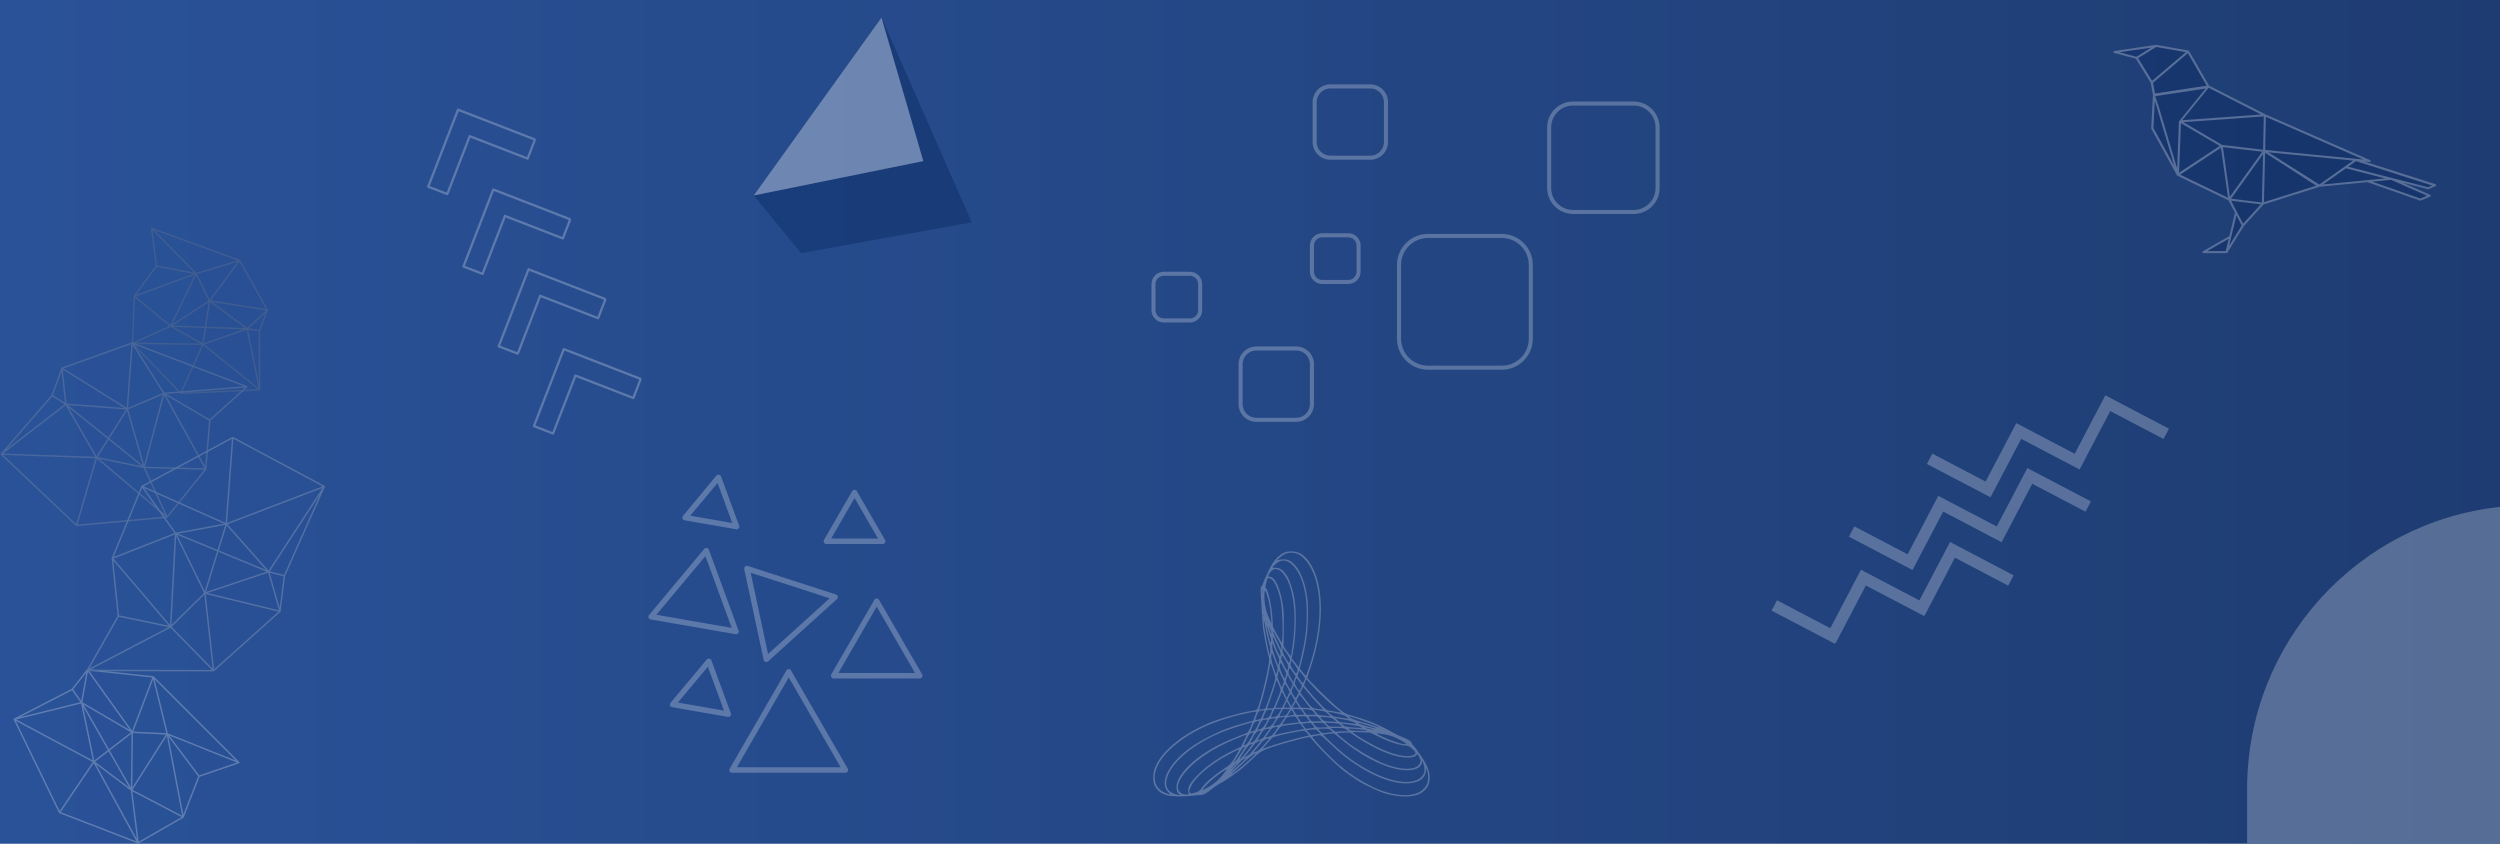 <svg xmlns="http://www.w3.org/2000/svg" xmlns:xlink="http://www.w3.org/1999/xlink" width="1920" zoomAndPan="magnify" viewBox="0 0 1440 486" height="648" preserveAspectRatio="xMidYMid meet" version="1.0"><defs><filter x="0%" y="0%" width="100%" height="100%" id="4a2fd72ccd"><feColorMatrix values="0 0 0 0 1 0 0 0 0 1 0 0 0 0 1 0 0 0 1 0" color-interpolation-filters="sRGB"/></filter><linearGradient x1="0" gradientTransform="matrix(0.75, 0, 0, 0.75, 0, 0)" y1="324" x2="1920" gradientUnits="userSpaceOnUse" y2="324" id="34b0e14148"><stop stop-opacity="1" stop-color="rgb(16.469%, 32.159%, 59.61%)" offset="0"/><stop stop-opacity="1" stop-color="rgb(16.432%, 32.092%, 59.492%)" offset="0.016"/><stop stop-opacity="1" stop-color="rgb(16.359%, 31.956%, 59.259%)" offset="0.031"/><stop stop-opacity="1" stop-color="rgb(16.286%, 31.822%, 59.027%)" offset="0.047"/><stop stop-opacity="1" stop-color="rgb(16.211%, 31.686%, 58.794%)" offset="0.062"/><stop stop-opacity="1" stop-color="rgb(16.138%, 31.552%, 58.562%)" offset="0.078"/><stop stop-opacity="1" stop-color="rgb(16.064%, 31.418%, 58.328%)" offset="0.094"/><stop stop-opacity="1" stop-color="rgb(15.991%, 31.282%, 58.095%)" offset="0.109"/><stop stop-opacity="1" stop-color="rgb(15.916%, 31.148%, 57.863%)" offset="0.125"/><stop stop-opacity="1" stop-color="rgb(15.843%, 31.013%, 57.629%)" offset="0.141"/><stop stop-opacity="1" stop-color="rgb(15.77%, 30.878%, 57.397%)" offset="0.156"/><stop stop-opacity="1" stop-color="rgb(15.697%, 30.743%, 57.164%)" offset="0.172"/><stop stop-opacity="1" stop-color="rgb(15.623%, 30.608%, 56.932%)" offset="0.188"/><stop stop-opacity="1" stop-color="rgb(15.549%, 30.473%, 56.699%)" offset="0.203"/><stop stop-opacity="1" stop-color="rgb(15.475%, 30.339%, 56.465%)" offset="0.219"/><stop stop-opacity="1" stop-color="rgb(15.402%, 30.203%, 56.233%)" offset="0.234"/><stop stop-opacity="1" stop-color="rgb(15.329%, 30.069%, 56%)" offset="0.25"/><stop stop-opacity="1" stop-color="rgb(15.254%, 29.935%, 55.768%)" offset="0.266"/><stop stop-opacity="1" stop-color="rgb(15.181%, 29.799%, 55.534%)" offset="0.281"/><stop stop-opacity="1" stop-color="rgb(15.108%, 29.665%, 55.302%)" offset="0.297"/><stop stop-opacity="1" stop-color="rgb(15.034%, 29.529%, 55.069%)" offset="0.312"/><stop stop-opacity="1" stop-color="rgb(14.96%, 29.395%, 54.836%)" offset="0.328"/><stop stop-opacity="1" stop-color="rgb(14.886%, 29.26%, 54.604%)" offset="0.344"/><stop stop-opacity="1" stop-color="rgb(14.813%, 29.124%, 54.37%)" offset="0.359"/><stop stop-opacity="1" stop-color="rgb(14.74%, 28.99%, 54.138%)" offset="0.375"/><stop stop-opacity="1" stop-color="rgb(14.667%, 28.856%, 53.905%)" offset="0.391"/><stop stop-opacity="1" stop-color="rgb(14.592%, 28.72%, 53.673%)" offset="0.406"/><stop stop-opacity="1" stop-color="rgb(14.519%, 28.586%, 53.439%)" offset="0.422"/><stop stop-opacity="1" stop-color="rgb(14.445%, 28.45%, 53.206%)" offset="0.438"/><stop stop-opacity="1" stop-color="rgb(14.372%, 28.316%, 52.974%)" offset="0.453"/><stop stop-opacity="1" stop-color="rgb(14.297%, 28.181%, 52.74%)" offset="0.469"/><stop stop-opacity="1" stop-color="rgb(14.224%, 28.046%, 52.509%)" offset="0.484"/><stop stop-opacity="1" stop-color="rgb(14.151%, 27.911%, 52.275%)" offset="0.5"/><stop stop-opacity="1" stop-color="rgb(14.078%, 27.777%, 52.043%)" offset="0.516"/><stop stop-opacity="1" stop-color="rgb(14.003%, 27.641%, 51.81%)" offset="0.531"/><stop stop-opacity="1" stop-color="rgb(13.93%, 27.507%, 51.576%)" offset="0.547"/><stop stop-opacity="1" stop-color="rgb(13.857%, 27.373%, 51.344%)" offset="0.562"/><stop stop-opacity="1" stop-color="rgb(13.783%, 27.237%, 51.111%)" offset="0.578"/><stop stop-opacity="1" stop-color="rgb(13.71%, 27.103%, 50.879%)" offset="0.594"/><stop stop-opacity="1" stop-color="rgb(13.635%, 26.967%, 50.645%)" offset="0.609"/><stop stop-opacity="1" stop-color="rgb(13.562%, 26.833%, 50.412%)" offset="0.625"/><stop stop-opacity="1" stop-color="rgb(13.489%, 26.698%, 50.18%)" offset="0.641"/><stop stop-opacity="1" stop-color="rgb(13.416%, 26.562%, 49.947%)" offset="0.656"/><stop stop-opacity="1" stop-color="rgb(13.341%, 26.428%, 49.715%)" offset="0.672"/><stop stop-opacity="1" stop-color="rgb(13.268%, 26.294%, 49.481%)" offset="0.688"/><stop stop-opacity="1" stop-color="rgb(13.194%, 26.158%, 49.249%)" offset="0.703"/><stop stop-opacity="1" stop-color="rgb(13.121%, 26.024%, 49.016%)" offset="0.719"/><stop stop-opacity="1" stop-color="rgb(13.046%, 25.888%, 48.782%)" offset="0.734"/><stop stop-opacity="1" stop-color="rgb(12.973%, 25.754%, 48.55%)" offset="0.75"/><stop stop-opacity="1" stop-color="rgb(12.9%, 25.62%, 48.317%)" offset="0.766"/><stop stop-opacity="1" stop-color="rgb(12.827%, 25.484%, 48.085%)" offset="0.781"/><stop stop-opacity="1" stop-color="rgb(12.753%, 25.349%, 47.852%)" offset="0.797"/><stop stop-opacity="1" stop-color="rgb(12.679%, 25.215%, 47.62%)" offset="0.812"/><stop stop-opacity="1" stop-color="rgb(12.605%, 25.079%, 47.386%)" offset="0.828"/><stop stop-opacity="1" stop-color="rgb(12.532%, 24.945%, 47.153%)" offset="0.844"/><stop stop-opacity="1" stop-color="rgb(12.459%, 24.809%, 46.921%)" offset="0.859"/><stop stop-opacity="1" stop-color="rgb(12.384%, 24.675%, 46.687%)" offset="0.875"/><stop stop-opacity="1" stop-color="rgb(12.311%, 24.541%, 46.455%)" offset="0.891"/><stop stop-opacity="1" stop-color="rgb(12.238%, 24.405%, 46.222%)" offset="0.906"/><stop stop-opacity="1" stop-color="rgb(12.164%, 24.271%, 45.99%)" offset="0.922"/><stop stop-opacity="1" stop-color="rgb(12.09%, 24.136%, 45.757%)" offset="0.938"/><stop stop-opacity="1" stop-color="rgb(12.016%, 24.001%, 45.523%)" offset="0.953"/><stop stop-opacity="1" stop-color="rgb(11.943%, 23.866%, 45.291%)" offset="0.969"/><stop stop-opacity="1" stop-color="rgb(11.87%, 23.73%, 45.058%)" offset="0.984"/><stop stop-opacity="1" stop-color="rgb(11.797%, 23.596%, 44.826%)" offset="1"/></linearGradient><mask id="ba32265f80"><g filter="url(#4a2fd72ccd)"><rect x="-144" width="1728" fill="#000000" y="-48.6" height="583.2" fill-opacity="0.25"/></g></mask><clipPath id="95f5d18734"><path d="M 75 0.125 L 155 0.125 L 155 96 L 75 96 Z M 75 0.125 " clip-rule="nonzero"/></clipPath><clipPath id="803e4c162e"><path d="M 7 254 L 139 254 L 139 354.875 L 7 354.875 Z M 7 254 " clip-rule="nonzero"/></clipPath><clipPath id="4115f7cf85"><path d="M 49 120 L 187.5 120 L 187.5 256 L 49 256 Z M 49 120 " clip-rule="nonzero"/></clipPath><clipPath id="ce01fa3625"><rect x="0" width="189" y="0" height="355"/></clipPath><mask id="f281317ae5"><g filter="url(#4a2fd72ccd)"><rect x="-144" width="1728" fill="#000000" y="-48.6" height="583.2" fill-opacity="0.25"/></g></mask><clipPath id="ab25195447"><path d="M 14 14 L 78 14 L 78 65 L 14 65 Z M 14 14 " clip-rule="nonzero"/></clipPath><clipPath id="6d5eb0eb5e"><path d="M 1.148 28.297 L 63.582 0.727 L 142.051 178.426 L 79.617 205.992 Z M 1.148 28.297 " clip-rule="nonzero"/></clipPath><clipPath id="ae2dc5e6a2"><path d="M 1.148 28.297 L 63.582 0.727 L 142.051 178.426 L 79.617 205.992 Z M 1.148 28.297 " clip-rule="nonzero"/></clipPath><clipPath id="b74913eea5"><path d="M 35 60 L 99 60 L 99 111 L 35 111 Z M 35 60 " clip-rule="nonzero"/></clipPath><clipPath id="9287df9660"><path d="M 1.148 28.297 L 63.582 0.727 L 142.051 178.426 L 79.617 205.992 Z M 1.148 28.297 " clip-rule="nonzero"/></clipPath><clipPath id="88ba10dc99"><path d="M 1.148 28.297 L 63.582 0.727 L 142.051 178.426 L 79.617 205.992 Z M 1.148 28.297 " clip-rule="nonzero"/></clipPath><clipPath id="d8c9586f0b"><path d="M 55 106 L 119 106 L 119 157 L 55 157 Z M 55 106 " clip-rule="nonzero"/></clipPath><clipPath id="c0a474dcdf"><path d="M 1.148 28.297 L 63.582 0.727 L 142.051 178.426 L 79.617 205.992 Z M 1.148 28.297 " clip-rule="nonzero"/></clipPath><clipPath id="feaab5f0d7"><path d="M 1.148 28.297 L 63.582 0.727 L 142.051 178.426 L 79.617 205.992 Z M 1.148 28.297 " clip-rule="nonzero"/></clipPath><clipPath id="0d8463ae1e"><path d="M 75 152 L 139 152 L 139 203 L 75 203 Z M 75 152 " clip-rule="nonzero"/></clipPath><clipPath id="cf201827e6"><path d="M 1.148 28.297 L 63.582 0.727 L 142.051 178.426 L 79.617 205.992 Z M 1.148 28.297 " clip-rule="nonzero"/></clipPath><clipPath id="083ebe12a6"><path d="M 1.148 28.297 L 63.582 0.727 L 142.051 178.426 L 79.617 205.992 Z M 1.148 28.297 " clip-rule="nonzero"/></clipPath><clipPath id="0f73f18c81"><rect x="0" width="143" y="0" height="207"/></clipPath><mask id="2edccea5b8"><g filter="url(#4a2fd72ccd)"><rect x="-144" width="1728" fill="#000000" y="-48.6" height="583.2" fill-opacity="0.25"/></g></mask><clipPath id="718a37d37d"><path d="M 93 0.602 L 137 0.602 L 137 45 L 93 45 Z M 93 0.602 " clip-rule="nonzero"/></clipPath><clipPath id="f20e7e7a38"><path d="M 50 151 L 94 151 L 94 194.852 L 50 194.852 Z M 50 151 " clip-rule="nonzero"/></clipPath><clipPath id="676e18765e"><path d="M 0.145 108 L 30 108 L 30 138 L 0.145 138 Z M 0.145 108 " clip-rule="nonzero"/></clipPath><clipPath id="edb0f9c457"><rect x="0" width="294" y="0" height="196"/></clipPath><mask id="3be51c4647"><g filter="url(#4a2fd72ccd)"><rect x="-144" width="1728" fill="#000000" y="-48.6" height="583.2" fill-opacity="0.25"/></g></mask><clipPath id="02d69ec97c"><path d="M 107 9 L 248 9 L 248 69 L 107 69 Z M 107 9 " clip-rule="nonzero"/></clipPath><clipPath id="698213be93"><path d="M 0.195 75.387 L 238.609 0.988 L 265.418 86.902 L 27.008 161.301 Z M 0.195 75.387 " clip-rule="nonzero"/></clipPath><clipPath id="45596f7198"><path d="M 0.195 75.387 L 238.609 0.988 L 265.418 86.902 L 27.008 161.301 Z M 0.195 75.387 " clip-rule="nonzero"/></clipPath><clipPath id="037806a22a"><path d="M 18 94 L 158 94 L 158 153 L 18 153 Z M 18 94 " clip-rule="nonzero"/></clipPath><clipPath id="756f1b6ec5"><path d="M 0.195 75.387 L 238.609 0.988 L 265.418 86.902 L 27.008 161.301 Z M 0.195 75.387 " clip-rule="nonzero"/></clipPath><clipPath id="77bdab8561"><path d="M 0.195 75.387 L 238.609 0.988 L 265.418 86.902 L 27.008 161.301 Z M 0.195 75.387 " clip-rule="nonzero"/></clipPath><clipPath id="9d874f7bff"><path d="M 62 51 L 203 51 L 203 111 L 62 111 Z M 62 51 " clip-rule="nonzero"/></clipPath><clipPath id="4eef3e711f"><path d="M 0.195 75.387 L 238.609 0.988 L 265.418 86.902 L 27.008 161.301 Z M 0.195 75.387 " clip-rule="nonzero"/></clipPath><clipPath id="bbffd90e54"><path d="M 0.195 75.387 L 238.609 0.988 L 265.418 86.902 L 27.008 161.301 Z M 0.195 75.387 " clip-rule="nonzero"/></clipPath><clipPath id="6f5e0f01dc"><rect x="0" width="266" y="0" height="163"/></clipPath><mask id="96826b294f"><g filter="url(#4a2fd72ccd)"><rect x="-144" width="1728" fill="#000000" y="-48.6" height="583.2" fill-opacity="0.25"/></g></mask><clipPath id="ea8ef08575"><path d="M 0.078 0.605 L 159.68 0.605 L 159.68 141.879 L 0.078 141.879 Z M 0.078 0.605 " clip-rule="nonzero"/></clipPath><clipPath id="0cd24b69a1"><rect x="0" width="160" y="0" height="142"/></clipPath><mask id="b144f75993"><g filter="url(#4a2fd72ccd)"><rect x="-144" width="1728" fill="#000000" y="-48.6" height="583.2" fill-opacity="0.25"/></g></mask><clipPath id="52d8641b62"><path d="M 1.074 1 L 187 1 L 187 120.82 L 1.074 120.82 Z M 1.074 1 " clip-rule="nonzero"/></clipPath><clipPath id="b3e0aefcaf"><path d="M 1.074 0.82 L 187.281 0.82 L 187.281 120.82 L 1.074 120.82 Z M 1.074 0.82 " clip-rule="nonzero"/></clipPath><clipPath id="8cd10f0743"><rect x="0" width="188" y="0" height="121"/></clipPath><mask id="d3200ff099"><g filter="url(#4a2fd72ccd)"><rect x="-144" width="1728" fill="#000000" y="-48.6" height="583.2" fill-opacity="0.25"/></g></mask><clipPath id="dc2cf57bcf"><path d="M 20 0.34 L 53 0.34 L 53 32 L 20 32 Z M 20 0.34 " clip-rule="nonzero"/></clipPath><clipPath id="2604197b5c"><path d="M 0.441 42 L 53 42 L 53 93 L 0.441 93 Z M 0.441 42 " clip-rule="nonzero"/></clipPath><clipPath id="ea99474e0a"><path d="M 47 112 L 116 112 L 116 172.09 L 47 172.09 Z M 47 112 " clip-rule="nonzero"/></clipPath><clipPath id="ed3c02f83a"><path d="M 105 71 L 158.602 71 L 158.602 118 L 105 118 Z M 105 71 " clip-rule="nonzero"/></clipPath><clipPath id="74f25b2df5"><rect x="0" width="159" y="0" height="173"/></clipPath><mask id="0be49d6886"><g filter="url(#4a2fd72ccd)"><rect x="-144" width="1728" fill="#000000" y="-48.6" height="583.2" fill-opacity="0.25"/></g></mask><clipPath id="a6685ebe6c"><path d="M 0.352 1.602 L 146 1.602 L 146 195.762 L 0.352 195.762 Z M 0.352 1.602 " clip-rule="nonzero"/></clipPath><clipPath id="246cff4764"><rect x="0" width="146" y="0" height="196"/></clipPath><mask id="d177a947cd"><g filter="url(#4a2fd72ccd)"><rect x="-144" width="1728" fill="#000000" y="-48.6" height="583.2" fill-opacity="0.33"/></g></mask><clipPath id="cdf6bee13a"><path d="M 1.105 0.102 L 126.355 0.102 L 126.355 135.852 L 1.105 135.852 Z M 1.105 0.102 " clip-rule="nonzero"/></clipPath><clipPath id="fa638ad628"><path d="M 74 0.102 L 126.355 0.102 L 126.355 119 L 74 119 Z M 74 0.102 " clip-rule="nonzero"/></clipPath><clipPath id="aa80e29f55"><path d="M 1.105 0.102 L 99 0.102 L 99 103 L 1.105 103 Z M 1.105 0.102 " clip-rule="nonzero"/></clipPath><clipPath id="04f68d9ae1"><rect x="0" width="127" y="0" height="136"/></clipPath></defs><rect x="-144" width="1728" fill="#ffffff" y="-48.6" height="583.2" fill-opacity="1"/><rect x="-144" fill="url(#34b0e14148)" width="1728" y="-48.6" height="583.2"/><g mask="url(#ba32265f80)"><g transform="matrix(1, 0, 0, 1, 0, 131)"><g clip-path="url(#ce01fa3625)"><g clip-path="url(#95f5d18734)"><path fill="#808285" d="M 154.402 47.512 C 154.398 47.484 154.391 47.457 154.379 47.43 C 154.379 47.43 154.379 47.43 154.379 47.426 C 154.375 47.41 154.363 47.395 154.355 47.379 L 138.332 18.82 C 138.316 18.793 138.297 18.766 138.277 18.742 C 138.234 18.699 138.188 18.664 138.129 18.641 C 138.121 18.637 138.117 18.637 138.109 18.633 L 87.496 0.156 C 87.449 0.137 87.395 0.125 87.344 0.125 C 87.32 0.121 87.293 0.129 87.27 0.133 C 87.195 0.145 87.129 0.18 87.07 0.227 C 87.043 0.25 87.02 0.277 87 0.309 C 86.953 0.375 86.926 0.457 86.926 0.543 C 86.926 0.559 86.926 0.57 86.926 0.586 C 86.926 0.59 86.93 0.594 86.93 0.598 L 89.621 22.199 L 77.023 39.414 C 76.988 39.461 76.965 39.512 76.949 39.57 C 76.949 39.586 76.945 39.598 76.941 39.609 C 76.941 39.609 76.941 39.613 76.941 39.613 C 76.941 39.625 76.941 39.637 76.941 39.652 L 75.984 66.723 C 75.984 66.754 75.984 66.789 75.992 66.82 C 75.992 66.82 75.992 66.824 75.992 66.824 C 75.992 66.828 75.992 66.828 75.992 66.832 C 75.992 66.832 75.992 66.836 75.992 66.836 C 75.996 66.836 75.992 66.836 75.996 66.84 C 76.012 66.914 76.051 66.98 76.102 67.035 L 103.77 95.828 C 103.852 95.914 103.961 95.957 104.07 95.957 C 104.078 95.957 104.086 95.957 104.094 95.957 L 149.52 93.973 C 149.52 93.973 149.523 93.973 149.523 93.973 C 149.527 93.973 149.527 93.973 149.527 93.973 L 149.531 93.973 C 149.621 93.969 149.703 93.934 149.766 93.879 C 149.793 93.855 149.816 93.832 149.84 93.805 C 149.883 93.742 149.91 93.672 149.918 93.594 C 149.918 93.578 149.918 93.562 149.918 93.551 L 149.867 59.531 L 154.379 47.742 C 154.383 47.73 154.387 47.719 154.391 47.707 C 154.391 47.703 154.391 47.703 154.391 47.703 C 154.414 47.641 154.414 47.574 154.402 47.512 C 154.406 47.512 154.402 47.512 154.402 47.512 Z M 99.301 55.668 L 112.961 27.531 L 120.117 42.137 Z M 120.102 43.141 L 118.004 57.117 L 99.605 56.465 Z M 115.273 66.84 L 78.285 66.352 L 98.246 57.305 Z M 99.977 57.316 L 117.883 57.949 L 116.582 66.617 Z M 118.723 57.977 L 140.168 58.734 L 117.418 66.656 Z M 118.848 57.145 L 120.965 43.035 L 141.074 57.934 Z M 120.727 41.484 L 113.551 26.836 L 136.875 19.793 Z M 136.645 18.988 L 113.082 26.102 L 88.941 1.574 Z M 87.91 1.719 L 111.73 25.922 L 90.43 21.957 Z M 90.238 22.77 L 111.387 26.711 L 78.512 38.793 Z M 112.133 27.328 L 98.121 56.18 L 78.188 39.805 Z M 77.746 40.523 L 97.48 56.734 L 76.844 66.086 Z M 103.949 94.809 L 77.398 67.176 L 116.258 67.688 Z M 104.738 95.094 L 117.062 67.941 L 148.379 93.188 Z M 117.746 67.426 L 142.094 58.949 L 148.867 92.504 Z M 142.934 58.898 L 149.035 59.812 L 149.082 89.34 Z M 149.184 58.992 L 143.324 58.113 L 152.957 49.129 Z M 142.375 57.855 L 122.277 42.965 L 153.082 47.867 Z M 121.402 41.98 L 137.918 19.793 L 153.207 47.039 Z M 121.402 41.98 " fill-opacity="1" fill-rule="nonzero"/></g><g clip-path="url(#803e4c162e)"><path fill="#ffffff" d="M 138.008 308.133 C 138 308.102 137.988 308.074 137.973 308.047 C 137.953 308.004 137.926 307.965 137.891 307.934 L 88.574 258.621 C 88.57 258.617 88.566 258.609 88.559 258.605 C 88.559 258.605 88.559 258.602 88.559 258.602 C 88.492 258.543 88.406 258.508 88.32 258.5 L 50.484 254.395 C 50.457 254.391 50.43 254.387 50.398 254.395 C 50.363 254.395 50.328 254.402 50.297 254.414 C 50.234 254.434 50.18 254.469 50.133 254.516 L 50.133 254.52 C 50.121 254.527 50.113 254.539 50.102 254.555 L 41.348 265.758 L 8.023 282.93 C 8.012 282.938 8 282.941 7.992 282.949 C 7.922 282.992 7.867 283.051 7.832 283.121 C 7.82 283.148 7.809 283.176 7.805 283.207 C 7.805 283.211 7.805 283.211 7.805 283.211 C 7.785 283.293 7.789 283.383 7.824 283.469 C 7.828 283.477 7.832 283.484 7.836 283.488 L 33.922 337.156 C 33.922 337.16 33.922 337.16 33.926 337.16 C 33.93 337.172 33.926 337.164 33.926 337.164 C 33.969 337.246 34.039 337.316 34.129 337.355 C 34.137 337.359 34.145 337.363 34.148 337.363 L 79.406 354.852 C 79.414 354.855 79.418 354.855 79.426 354.859 C 79.426 354.859 79.426 354.859 79.43 354.859 C 79.473 354.875 79.516 354.879 79.555 354.879 C 79.598 354.879 79.641 354.871 79.684 354.859 C 79.715 354.848 79.742 354.836 79.77 354.82 L 105.68 340 C 105.688 339.992 105.695 339.988 105.703 339.984 C 105.703 339.984 105.707 339.98 105.707 339.98 C 105.719 339.973 105.727 339.965 105.738 339.957 C 105.738 339.957 105.738 339.957 105.742 339.957 C 105.742 339.957 105.742 339.953 105.742 339.953 C 105.777 339.922 105.809 339.887 105.832 339.844 C 105.832 339.844 105.832 339.844 105.836 339.844 C 105.836 339.844 105.836 339.844 105.836 339.84 C 105.844 339.82 105.852 339.805 105.859 339.785 L 114.941 316.457 L 137.734 308.637 C 137.738 308.633 137.742 308.633 137.746 308.629 C 137.84 308.594 137.914 308.527 137.961 308.449 C 137.98 308.414 137.996 308.379 138.004 308.34 C 138.012 308.309 138.016 308.273 138.016 308.238 C 138.02 308.203 138.016 308.168 138.008 308.133 Z M 135.867 307.094 L 96.672 291.422 L 89.039 260.27 Z M 95.777 291.285 L 76.793 290.379 L 88.191 260.32 Z M 95.578 292.117 L 76.199 322.629 L 76.609 291.211 Z M 87.695 259.273 L 76.082 289.895 L 51.316 255.328 Z M 62.125 301.051 L 54.32 307.043 L 47.945 276.211 Z M 48.137 274.863 L 75.449 290.816 L 62.793 300.535 Z M 62.543 301.781 L 74.398 322.547 L 54.734 307.781 Z M 63.211 301.27 L 75.77 291.629 L 75.367 322.555 Z M 50.668 255.855 L 74.715 289.422 L 47.465 273.504 Z M 49.719 256.402 L 46.77 272.66 L 42.145 266.102 Z M 41.488 266.625 L 46.309 273.457 L 11.57 282.043 Z M 46.68 274.23 L 53.457 306.992 L 9.371 283.449 Z M 9.148 284.281 L 53.441 307.926 L 34.355 336.137 Z M 34.938 336.773 L 54.008 308.582 L 78.641 353.656 Z M 55.34 309.277 L 75.371 324.324 L 78.871 352.332 Z M 79.895 353.785 L 76.277 324.836 L 104.602 339.648 Z M 76.359 323.934 L 96.105 292.848 L 104.898 338.863 Z M 105.609 338.125 L 97.066 293.426 L 114.148 316.188 Z M 114.773 315.629 L 97.547 292.672 L 136.398 308.207 Z M 114.773 315.629 " fill-opacity="1" fill-rule="nonzero"/></g><path fill="#a7a9ac" d="M 142.605 91.707 C 142.594 91.637 142.566 91.566 142.52 91.508 C 142.504 91.488 142.488 91.473 142.473 91.457 C 142.43 91.422 142.383 91.395 142.336 91.379 L 76.262 66.18 C 76.25 66.176 76.238 66.172 76.23 66.168 C 76.227 66.168 76.227 66.168 76.227 66.168 C 76.164 66.148 76.102 66.148 76.035 66.156 C 76.035 66.156 76.035 66.156 76.031 66.156 C 76.027 66.156 76.027 66.156 76.027 66.16 C 76.023 66.16 76.023 66.16 76.023 66.16 C 76.023 66.16 76.02 66.16 76.02 66.16 C 76.016 66.16 76.012 66.16 76.008 66.16 C 76.008 66.164 76.008 66.164 76.004 66.164 C 76.004 66.164 76.004 66.164 76 66.164 C 76 66.164 75.996 66.164 75.996 66.164 C 75.988 66.168 75.98 66.168 75.973 66.172 L 35.559 80.734 C 35.539 80.738 35.52 80.746 35.504 80.758 C 35.504 80.758 35.5 80.758 35.5 80.758 C 35.48 80.77 35.461 80.781 35.441 80.797 C 35.391 80.836 35.352 80.887 35.32 80.945 C 35.316 80.961 35.309 80.973 35.305 80.988 L 29.656 96.586 L 0.391 130.312 C 0.383 130.324 0.371 130.336 0.363 130.352 C 0.316 130.414 0.293 130.488 0.289 130.562 C 0.285 130.594 0.289 130.625 0.293 130.656 C 0.305 130.738 0.344 130.816 0.402 130.879 C 0.406 130.883 0.414 130.891 0.418 130.895 L 43.785 171.926 C 43.859 172 43.961 172.043 44.074 172.043 C 44.082 172.043 44.09 172.043 44.098 172.043 C 44.098 172.043 44.102 172.043 44.102 172.043 C 44.105 172.043 44.109 172.043 44.109 172.043 L 96.273 167.27 C 96.352 167.262 96.426 167.234 96.492 167.184 C 96.492 167.188 96.492 167.184 96.492 167.184 C 96.492 167.184 96.496 167.18 96.496 167.18 C 96.523 167.16 96.547 167.137 96.566 167.109 L 118.852 139.426 C 118.871 139.406 118.887 139.379 118.902 139.355 C 118.898 139.355 118.902 139.352 118.902 139.352 C 118.926 139.301 118.941 139.25 118.945 139.195 L 121.227 111.23 L 142.473 92.078 C 142.547 92.008 142.594 91.918 142.605 91.824 C 142.613 91.785 142.613 91.746 142.605 91.707 Z M 140.312 91.5 L 94.656 95.133 L 77.133 67.406 Z M 76.434 67.863 L 93.824 95.375 L 73.793 103.883 Z M 62.398 121.031 L 39.223 102.336 L 72.602 104.898 Z M 73.184 105.543 L 82.277 137.066 L 63.051 121.559 Z M 61.945 121.738 L 55.613 131.746 L 39.395 103.543 Z M 62.602 122.27 L 81.441 137.465 L 56.273 132.273 Z M 82.754 138.594 L 95.07 165.324 L 57.125 133.301 Z M 73.832 104.773 L 93.812 96.289 L 83.031 136.664 Z M 75.645 67.18 L 72.961 103.812 L 36.652 81.23 Z M 71.652 103.988 L 38.293 101.426 L 36.203 81.938 Z M 35.473 82.973 L 37.41 100.996 L 30.527 96.633 Z M 30.102 97.352 L 37.191 101.848 L 3.781 127.684 Z M 37.793 102.438 L 54.859 132.113 L 1.875 130.215 Z M 43.863 170.855 L 1.797 131.051 L 55.047 132.949 Z M 44.648 171.156 L 55.816 133.289 L 95.203 166.531 Z M 96.336 166.066 L 83.707 138.66 L 117.672 139.562 Z M 83.586 137.82 L 94.574 96.68 L 117.809 138.73 Z M 118.227 137.754 L 95.543 96.699 L 120.387 111.262 Z M 120.77 110.52 L 95.797 95.879 L 141 92.285 Z M 120.77 110.52 " fill-opacity="1" fill-rule="nonzero"/><g clip-path="url(#4115f7cf85)"><path fill="#d1d3d4" d="M 187.16 149.039 C 187.129 148.977 187.082 148.922 187.023 148.883 C 187.012 148.875 186.996 148.867 186.98 148.859 L 134.246 120.684 C 134.227 120.672 134.203 120.66 134.18 120.652 C 134.168 120.648 134.156 120.645 134.145 120.641 C 134.055 120.621 133.953 120.629 133.867 120.672 C 133.867 120.672 133.863 120.672 133.863 120.672 C 133.859 120.676 133.852 120.68 133.848 120.68 L 81.574 148.801 C 81.531 148.824 81.488 148.855 81.453 148.895 C 81.453 148.895 81.453 148.895 81.453 148.898 C 81.449 148.902 81.445 148.91 81.441 148.914 C 81.441 148.914 81.438 148.914 81.438 148.918 C 81.438 148.918 81.438 148.922 81.438 148.922 C 81.414 148.949 81.398 148.984 81.383 149.016 L 64.336 190.41 C 64.328 190.43 64.32 190.449 64.316 190.469 C 64.305 190.516 64.301 190.566 64.305 190.613 L 67.75 223.707 L 49.969 254.938 C 49.969 254.938 49.969 254.941 49.965 254.941 L 49.965 254.945 C 49.93 255.008 49.914 255.078 49.914 255.145 C 49.914 255.184 49.918 255.223 49.93 255.258 C 49.93 255.262 49.93 255.262 49.93 255.262 C 49.93 255.262 49.93 255.262 49.93 255.266 C 49.934 255.285 49.941 255.305 49.953 255.324 C 49.984 255.395 50.039 255.457 50.109 255.5 C 50.125 255.512 50.141 255.52 50.156 255.523 C 50.211 255.551 50.273 255.57 50.336 255.562 L 122.996 255.738 C 123 255.738 123 255.738 123 255.738 C 123.012 255.738 123.027 255.734 123.031 255.738 C 123.035 255.734 123.035 255.734 123.035 255.734 C 123.07 255.734 123.109 255.727 123.141 255.715 C 123.141 255.715 123.141 255.711 123.145 255.711 C 123.191 255.695 123.238 255.668 123.277 255.633 L 161.535 221.406 C 161.555 221.387 161.57 221.371 161.586 221.352 C 161.586 221.352 161.586 221.355 161.586 221.352 C 161.633 221.293 161.664 221.223 161.672 221.145 L 164.227 200.781 L 187.164 149.402 C 187.172 149.387 187.18 149.371 187.184 149.355 C 187.207 149.281 187.207 149.199 187.191 149.125 C 187.188 149.098 187.176 149.066 187.16 149.039 Z M 133.57 121.777 L 129.961 170.191 L 82.715 149.137 Z M 101.324 175.781 L 83.004 150.18 L 128.934 170.652 Z M 129.73 171.348 L 125.273 185.75 L 102.605 176.395 Z M 101.473 177.867 L 117.504 210.531 L 98.781 229.004 Z M 102.004 177.051 L 125.027 186.551 L 117.922 209.488 Z M 125.801 186.871 L 153.535 198.316 L 118.652 209.965 Z M 126.051 186.07 L 130.516 171.652 L 153.215 197.281 Z M 81.867 150.027 L 100.488 176.051 L 65.477 189.82 Z M 100.688 176.867 L 97.945 228.988 L 65.414 190.746 Z M 65.273 191.867 L 97.199 229.402 L 68.562 223.449 Z M 68.391 224.27 L 97.074 230.23 L 51.398 254.113 Z M 52.027 254.73 L 98.223 230.574 L 122.004 254.898 Z M 98.895 230.062 L 117.691 211.52 L 122.453 254.156 Z M 123.328 254.465 L 118.492 211.164 L 160.387 221.312 Z M 119.523 210.555 L 154.445 198.895 L 160.66 220.516 Z M 161.102 219.02 L 155.332 198.941 L 163.363 200.984 Z M 163.586 200.176 L 155.395 198.102 L 184.258 153.871 Z M 154.676 197.668 L 131.047 170.992 L 185.734 150.078 Z M 130.801 170.199 L 134.414 121.719 L 185.781 149.164 Z M 130.801 170.199 " fill-opacity="1" fill-rule="nonzero"/></g></g></g></g><g mask="url(#f281317ae5)"><g transform="matrix(1, 0, 0, 1, 231, 48)"><g clip-path="url(#0f73f18c81)"><g clip-path="url(#ab25195447)"><g clip-path="url(#6d5eb0eb5e)"><g clip-path="url(#ae2dc5e6a2)"><path fill="#ffffff" d="M 26.406 64.395 C 26.578 64.461 26.746 64.457 26.914 64.383 C 27.078 64.309 27.195 64.188 27.262 64.016 L 39.938 31.289 L 72.664 43.969 C 72.836 44.035 73.004 44.031 73.168 43.957 C 73.336 43.883 73.453 43.762 73.52 43.59 L 77.773 32.609 C 77.84 32.441 77.836 32.27 77.762 32.105 C 77.688 31.938 77.566 31.82 77.395 31.758 L 33.07 14.582 C 32.902 14.516 32.73 14.52 32.566 14.594 C 32.398 14.668 32.281 14.789 32.219 14.961 L 15.047 59.289 C 14.98 59.457 14.98 59.625 15.055 59.793 C 15.129 59.961 15.254 60.078 15.422 60.141 Z M 33.211 16.051 L 76.305 32.75 L 72.527 42.5 L 39.801 29.82 C 39.629 29.758 39.461 29.762 39.293 29.832 C 39.129 29.906 39.012 30.027 38.945 30.199 L 26.27 62.926 L 16.516 59.148 Z M 33.211 16.051 " fill-opacity="1" fill-rule="nonzero"/></g></g></g><g clip-path="url(#b74913eea5)"><g clip-path="url(#9287df9660)"><g clip-path="url(#88ba10dc99)"><path fill="#ffffff" d="M 53.367 60.551 C 53.199 60.484 53.031 60.492 52.863 60.562 C 52.699 60.637 52.582 60.758 52.516 60.926 L 35.344 105.254 C 35.277 105.426 35.281 105.594 35.355 105.762 C 35.43 105.93 35.551 106.043 35.723 106.109 L 46.707 110.363 C 46.879 110.43 47.047 110.426 47.211 110.352 C 47.379 110.277 47.492 110.156 47.562 109.988 L 60.238 77.262 L 92.965 89.938 C 93.133 90.004 93.305 90 93.469 89.926 C 93.637 89.852 93.75 89.73 93.816 89.562 L 98.07 78.578 C 98.137 78.406 98.133 78.238 98.059 78.07 C 97.984 77.906 97.863 77.789 97.691 77.723 Z M 92.824 88.469 L 60.098 75.793 C 59.93 75.727 59.762 75.73 59.594 75.805 C 59.426 75.875 59.309 75.996 59.246 76.168 L 46.57 108.895 L 36.812 105.117 L 53.508 62.023 L 96.602 78.715 Z M 92.824 88.469 " fill-opacity="1" fill-rule="nonzero"/></g></g></g><g clip-path="url(#d8c9586f0b)"><g clip-path="url(#c0a474dcdf)"><g clip-path="url(#feaab5f0d7)"><path fill="#ffffff" d="M 73.668 106.523 C 73.5 106.457 73.332 106.457 73.164 106.531 C 72.996 106.605 72.879 106.727 72.816 106.898 L 55.645 151.227 C 55.578 151.398 55.582 151.566 55.656 151.73 C 55.73 151.898 55.852 152.016 56.02 152.082 L 67.004 156.332 C 67.176 156.398 67.344 156.395 67.512 156.32 C 67.68 156.25 67.793 156.125 67.859 155.957 L 80.535 123.23 L 113.262 135.906 C 113.434 135.977 113.602 135.973 113.77 135.895 C 113.934 135.82 114.051 135.699 114.117 135.527 L 118.371 124.547 C 118.434 124.379 118.43 124.211 118.359 124.043 C 118.285 123.879 118.164 123.762 117.992 123.695 Z M 113.125 134.438 L 80.398 121.762 C 80.227 121.695 80.059 121.699 79.895 121.77 C 79.727 121.844 79.609 121.965 79.543 122.137 L 66.867 154.863 L 57.113 151.09 L 73.809 107.996 L 116.902 124.691 Z M 113.125 134.438 " fill-opacity="1" fill-rule="nonzero"/></g></g></g><g clip-path="url(#0d8463ae1e)"><g clip-path="url(#cf201827e6)"><g clip-path="url(#083ebe12a6)"><path fill="#ffffff" d="M 93.969 152.492 C 93.801 152.426 93.629 152.43 93.465 152.504 C 93.297 152.578 93.18 152.699 93.117 152.871 L 75.941 197.195 C 75.879 197.363 75.883 197.531 75.953 197.699 C 76.027 197.867 76.148 197.984 76.32 198.047 L 87.305 202.305 C 87.477 202.367 87.645 202.363 87.809 202.289 C 87.977 202.219 88.094 202.098 88.16 201.926 L 100.832 169.188 L 133.559 181.867 C 133.727 181.934 133.895 181.93 134.062 181.855 C 134.227 181.781 134.344 181.656 134.41 181.488 L 138.664 170.504 C 138.73 170.336 138.727 170.164 138.652 170 C 138.578 169.832 138.457 169.719 138.285 169.652 Z M 133.426 180.41 L 100.699 167.73 C 100.527 167.664 100.359 167.668 100.191 167.742 C 100.023 167.816 99.906 167.938 99.844 168.109 L 87.168 200.836 L 77.41 197.055 L 94.109 153.961 L 137.199 170.656 Z M 133.426 180.41 " fill-opacity="1" fill-rule="nonzero"/></g></g></g></g></g></g><g mask="url(#2edccea5b8)"><g transform="matrix(1, 0, 0, 1, 663, 48)"><g clip-path="url(#edb0f9c457)"><g clip-path="url(#718a37d37d)"><path fill="#ffffff" d="M 126.281 44.023 L 103.289 44.023 C 97.652 44.023 93.07 39.441 93.07 33.805 L 93.07 10.82 C 93.07 5.184 97.652 0.602 103.289 0.602 L 126.281 0.602 C 131.918 0.602 136.5 5.184 136.5 10.82 L 136.5 33.812 C 136.492 39.441 131.918 44.023 126.281 44.023 Z M 103.289 2.934 C 98.941 2.934 95.41 6.465 95.41 10.812 L 95.41 33.805 C 95.41 38.148 98.941 41.68 103.289 41.68 L 126.281 41.68 C 130.629 41.68 134.16 38.148 134.16 33.805 L 134.16 10.82 C 134.16 6.473 130.629 2.941 126.281 2.941 L 103.289 2.941 Z M 103.289 2.934 " fill-opacity="1" fill-rule="nonzero"/></g><path fill="#ffffff" d="M 202.027 164.973 L 159.547 164.973 C 149.691 164.973 141.668 156.949 141.668 147.09 L 141.668 104.613 C 141.668 94.754 149.691 86.73 159.547 86.73 L 202.027 86.73 C 211.883 86.73 219.906 94.754 219.906 104.613 L 219.906 147.09 C 219.906 156.949 211.883 164.973 202.027 164.973 Z M 159.547 89.066 C 150.98 89.066 144 96.039 144 104.613 L 144 147.09 C 144 155.66 150.973 162.637 159.547 162.637 L 202.027 162.637 C 210.594 162.637 217.574 155.668 217.574 147.09 L 217.574 104.613 C 217.574 96.043 210.602 89.066 202.027 89.066 Z M 159.547 89.066 " fill-opacity="1" fill-rule="nonzero"/><path fill="#ffffff" d="M 278.016 75.246 L 243.07 75.246 C 234.848 75.246 228.152 68.551 228.152 60.328 L 228.152 25.383 C 228.152 17.16 234.848 10.465 243.07 10.465 L 278.016 10.465 C 286.238 10.465 292.934 17.16 292.934 25.383 L 292.934 60.328 C 292.934 68.551 286.238 75.246 278.016 75.246 Z M 243.07 12.801 C 236.129 12.801 230.488 18.441 230.488 25.375 L 230.488 60.328 C 230.488 67.27 236.129 72.914 243.07 72.914 L 278.016 72.914 C 284.957 72.914 290.602 67.27 290.602 60.328 L 290.602 25.383 C 290.602 18.449 284.957 12.809 278.016 12.809 L 243.07 12.809 Z M 243.07 12.801 " fill-opacity="1" fill-rule="nonzero"/><path fill="#ffffff" d="M 113.629 115.57 L 98.582 115.57 C 94.676 115.57 91.496 112.391 91.496 108.48 L 91.496 93.434 C 91.496 89.527 94.676 86.348 98.582 86.348 L 113.629 86.348 C 117.539 86.348 120.715 89.527 120.715 93.434 L 120.715 108.48 C 120.715 112.391 117.539 115.57 113.629 115.57 Z M 98.582 88.691 C 95.965 88.691 93.828 90.824 93.828 93.441 L 93.828 108.488 C 93.828 111.109 95.965 113.242 98.582 113.242 L 113.629 113.242 C 116.246 113.242 118.383 111.109 118.383 108.488 L 118.383 93.441 C 118.383 90.824 116.246 88.691 113.629 88.691 Z M 98.582 88.691 " fill-opacity="1" fill-rule="nonzero"/><g clip-path="url(#f20e7e7a38)"><path fill="#ffffff" d="M 83.617 194.984 L 60.625 194.984 C 54.988 194.984 50.406 190.398 50.406 184.766 L 50.406 161.77 C 50.406 156.137 54.988 151.551 60.625 151.551 L 83.617 151.551 C 89.254 151.551 93.836 156.137 93.836 161.77 L 93.836 184.766 C 93.828 190.398 89.254 194.984 83.617 194.984 Z M 60.625 153.895 C 56.281 153.895 52.75 157.426 52.75 161.77 L 52.75 184.766 C 52.75 189.109 56.281 192.641 60.625 192.641 L 83.617 192.641 C 87.965 192.641 91.496 189.109 91.496 184.766 L 91.496 161.77 C 91.496 157.426 87.965 153.895 83.617 153.895 Z M 60.625 153.895 " fill-opacity="1" fill-rule="nonzero"/></g><g clip-path="url(#676e18765e)"><path fill="#ffffff" d="M 22.367 137.75 L 7.32 137.75 C 3.414 137.75 0.234 134.57 0.234 130.66 L 0.234 115.613 C 0.234 111.707 3.414 108.527 7.32 108.527 L 22.367 108.527 C 26.277 108.527 29.453 111.707 29.453 115.613 L 29.453 130.66 C 29.453 134.57 26.277 137.75 22.367 137.75 Z M 7.32 110.863 C 4.703 110.863 2.57 112.996 2.57 115.613 L 2.57 130.66 C 2.57 133.281 4.703 135.414 7.32 135.414 L 22.367 135.414 C 24.988 135.414 27.121 133.281 27.121 130.66 L 27.121 115.613 C 27.121 112.996 24.988 110.863 22.367 110.863 Z M 7.32 110.863 " fill-opacity="1" fill-rule="nonzero"/></g></g></g></g><g mask="url(#3be51c4647)"><g transform="matrix(1, 0, 0, 1, 1002, 218)"><g clip-path="url(#6f5e0f01dc)"><g clip-path="url(#02d69ec97c)"><g clip-path="url(#698213be93)"><g clip-path="url(#45596f7198)"><path fill="#ffffff" d="M 210.672 9.707 L 247.309 28.922 L 244.18 34.867 L 213.504 18.777 L 195.855 52.438 L 162.199 34.789 L 144.539 68.453 L 107.891 49.246 L 111.012 43.297 L 141.711 59.383 L 159.367 25.715 L 193.023 43.367 Z M 210.672 9.707 " fill-opacity="1" fill-rule="nonzero"/></g></g></g><g clip-path="url(#037806a22a)"><g clip-path="url(#756f1b6ec5)"><g clip-path="url(#77bdab8561)"><path fill="#ffffff" d="M 121.211 94.176 L 157.844 113.387 L 154.719 119.336 L 124.039 103.242 L 106.395 136.906 L 72.738 119.25 L 55.078 152.922 L 18.43 133.715 L 21.547 127.762 L 52.246 143.848 L 69.906 110.184 L 103.562 127.836 Z M 121.211 94.176 " fill-opacity="1" fill-rule="nonzero"/></g></g></g><g clip-path="url(#9d874f7bff)"><g clip-path="url(#4eef3e711f)"><g clip-path="url(#bbffd90e54)"><path fill="#ffffff" d="M 165.75 51.59 L 202.383 70.801 L 199.258 76.754 L 168.582 60.664 L 150.93 94.324 L 117.273 76.668 L 99.617 110.336 L 62.969 91.129 L 66.086 85.18 L 96.789 101.27 L 114.445 67.602 L 148.102 85.25 Z M 165.75 51.59 " fill-opacity="1" fill-rule="nonzero"/></g></g></g></g></g></g><g mask="url(#96826b294f)"><g transform="matrix(1, 0, 0, 1, 664, 317)"><g clip-path="url(#0cd24b69a1)"><g clip-path="url(#ea8ef08575)"><path fill="#ffffff" d="M 75.34 1.5 C 73.051 2.551 70.797 4.727 68.996 7.508 C 68.246 8.668 67.645 9.684 67.645 9.797 C 67.645 9.871 66.707 11.859 65.578 14.188 C 64.453 16.516 63.516 18.691 63.516 19.031 C 63.516 19.367 63.176 20.043 62.727 20.531 C 62.09 21.281 61.977 21.77 62.125 23.871 C 62.238 25.223 62.5 29.691 62.688 33.82 C 62.914 37.949 63.289 42.941 63.516 44.895 C 64.004 48.762 65.805 57.883 66.668 60.809 C 67.156 62.387 67.156 63.023 66.668 66.066 C 65.469 73.609 61.75 88.289 60.363 90.992 C 59.875 91.891 59.5 92.078 56.758 92.492 C 49.965 93.582 37.277 97.262 31.383 99.887 C 22.711 103.754 16.742 107.434 11.113 112.352 C 6.043 116.816 3.004 120.836 1.125 125.562 C -0.035 128.566 -0.035 133.445 1.125 135.551 C 2.664 138.402 4.43 139.828 7.848 140.953 C 10.547 141.855 17.004 142.008 22.785 141.332 C 24.664 141.105 26.727 140.918 27.402 140.953 C 28.98 140.992 30.934 140.016 33.711 137.688 C 34.91 136.676 36.676 135.438 37.613 134.91 C 38.551 134.387 39.98 133.598 40.805 133.109 C 42.383 132.246 49.176 127.48 50.078 126.652 C 50.34 126.391 51.391 125.488 52.441 124.664 C 53.453 123.836 55.969 121.547 58.035 119.594 C 62.238 115.543 63.477 114.902 73.273 111.863 C 78.68 110.172 88.777 107.582 89.98 107.582 C 90.691 107.582 90.73 107.66 93.508 110.961 C 96.137 114.078 104.809 122.75 107.246 124.664 C 108.262 125.488 109.348 126.391 109.613 126.652 C 110.477 127.441 117.309 132.246 119.07 133.258 C 122.449 135.211 129.844 138.703 132.586 139.602 C 139.418 141.895 147.375 142.457 151.844 140.953 C 156.535 139.379 159.012 136.488 159.465 132.059 C 159.875 128.152 158.375 123.988 154.582 118.543 C 153.531 117.004 152.445 115.43 152.145 114.977 C 151.844 114.527 151.055 113.551 150.379 112.84 C 149.703 112.125 149.102 111.188 149.027 110.773 C 148.879 109.91 146.176 108.297 143.285 107.359 C 142.27 107.02 139.906 105.855 138.027 104.805 C 130.445 100.488 123.84 97.785 114.641 95.195 C 110.926 94.145 110.625 93.957 106.758 90.84 C 102.555 87.426 89.043 74.137 89.043 73.422 C 89.043 73.199 89.941 70.27 91.07 66.93 C 98.277 45.309 98.766 23.648 92.344 10.547 C 89.004 3.715 85.102 0.598 79.844 0.598 C 77.855 0.598 76.766 0.824 75.34 1.5 Z M 83.75 2.176 C 86.527 3.566 89.492 6.867 91.445 10.848 C 97.898 23.836 97.523 44.668 90.504 66.066 C 89.453 69.18 88.477 71.883 88.328 72.035 C 88.141 72.223 87.238 71.395 86.34 70.234 L 84.648 68.094 L 85.512 64.828 C 86.863 59.984 88.18 53.191 88.855 47.898 C 89.492 42.531 89.605 32.242 89.043 27.625 C 87.613 16.215 83.336 7.695 77.855 5.516 C 76.652 5.027 73.539 5.105 71.961 5.629 C 70.762 6.078 74.289 3.039 76.016 2.176 C 78.191 1.051 81.457 1.086 83.75 2.176 Z M 77.555 6.379 C 80.559 7.617 83.672 11.598 85.586 16.664 C 87.727 22.297 88.664 28.488 88.664 36.973 C 88.664 45.418 87.691 52.664 85.25 62.613 L 84.047 67.379 L 82.023 64.754 L 79.996 62.16 L 80.559 59.461 C 82.434 50.262 82.922 37.312 81.758 28.941 C 81.047 23.836 79.055 17.418 77.406 14.863 C 75.039 11.223 73.051 9.832 70.461 10.059 C 68.621 10.172 68.621 9.797 70.535 8.07 C 72.824 5.93 75.113 5.367 77.555 6.379 Z M 72.789 11.371 C 73.574 11.711 74.812 12.949 75.754 14.188 C 81.234 21.656 83.109 37.949 80.445 55.367 C 79.996 58.145 79.656 60.473 79.656 60.512 C 79.656 60.586 79.508 60.66 79.32 60.66 C 79.133 60.66 78.156 59.422 77.18 57.922 L 75.34 55.219 L 75.453 45.645 C 75.566 38.324 75.453 35.059 74.965 31.832 C 73.574 22.145 70.422 15.238 67.418 15.238 C 66.93 15.238 66.52 15.051 66.52 14.824 C 66.52 14 68.094 11.859 69.07 11.297 C 70.387 10.586 71.211 10.621 72.789 11.371 Z M 68.02 16.363 C 70.047 17.453 72.41 22.746 73.652 28.941 C 74.926 35.211 75.191 54.168 74.027 52.926 C 73.875 52.738 72.711 50.637 71.473 48.273 L 69.223 43.957 L 68.996 39.828 C 68.547 32.43 66.781 23.91 65.281 21.848 C 64.828 21.207 64.828 20.832 65.281 19.031 C 65.578 17.867 65.879 16.703 65.957 16.441 C 66.145 15.879 67.043 15.84 68.02 16.363 Z M 63.027 24.887 C 62.953 25.488 62.879 25 62.879 23.871 C 62.879 22.746 62.953 22.258 63.027 22.82 C 63.102 23.422 63.102 24.324 63.027 24.887 Z M 66.52 28.266 C 67.27 31.082 67.832 34.984 68.172 39.453 L 68.395 42.078 L 67.418 40.016 C 65.391 35.699 64.566 32.469 64.34 28.301 C 64.117 23.574 64.453 22.223 65.281 24.25 C 65.578 24.961 66.145 26.762 66.52 28.266 Z M 63.777 37.836 C 63.664 38.102 63.59 37.914 63.59 37.387 C 63.59 36.859 63.664 36.672 63.777 36.898 C 63.852 37.16 63.852 37.613 63.777 37.836 Z M 66.105 50.148 C 66.52 51.914 67.117 54.09 67.383 55.031 C 67.645 56.004 67.758 57.621 67.645 58.785 C 67.418 61.148 67.531 61.449 65.957 54.09 C 64.902 49.324 63.891 42.453 63.93 40.578 C 63.93 39.938 64.266 41.141 64.641 43.203 C 64.98 45.27 65.656 48.387 66.105 50.148 Z M 65.281 41.59 C 65.168 41.891 65.055 41.777 65.055 41.367 C 65.016 40.953 65.129 40.727 65.242 40.879 C 65.355 40.992 65.391 41.328 65.281 41.59 Z M 67.793 50.035 C 68.133 51.012 68.246 51.988 68.059 52.664 C 67.832 53.527 67.605 53.004 66.781 49.398 C 65.43 43.543 65.168 41.367 66.293 45.27 C 66.82 47.035 67.457 49.172 67.793 50.035 Z M 68.359 48.086 C 68.359 48.496 68.02 47.824 67.605 46.582 C 66.707 43.691 66.707 43.055 67.645 45.457 C 68.059 46.473 68.395 47.672 68.359 48.086 Z M 70.648 48.723 C 70.648 48.875 71.398 50.262 72.336 51.766 C 73.574 53.789 74.027 54.953 74.027 56.004 L 74.027 57.434 L 73.273 55.969 C 72.074 53.602 69.633 48.199 69.371 47.148 C 69.109 46.285 69.145 46.285 69.859 47.336 C 70.309 47.934 70.648 48.574 70.648 48.723 Z M 72.676 56.68 C 73.652 58.484 73.949 60.434 73.352 60.809 C 72.789 61.148 69.145 52.102 69.145 50.375 C 69.184 49.398 69.371 49.66 70.422 52.027 C 71.137 53.566 72.113 55.668 72.676 56.68 Z M 70.461 57.281 C 71.023 58.633 71.812 60.434 72.223 61.297 C 72.863 62.648 72.938 63.215 72.637 64.676 L 72.301 66.48 L 71.699 64.789 C 69.035 57.582 68.77 56.758 68.809 54.918 C 68.848 53.414 68.883 53.191 69.109 53.902 C 69.297 54.43 69.898 55.93 70.461 57.281 Z M 77.105 59.383 C 78.719 61.75 79.168 62.648 79.02 63.438 C 78.645 65.43 78.27 65.129 75.977 60.961 C 75.227 59.648 74.777 58.297 74.777 57.434 C 74.777 56.645 74.852 56.117 74.891 56.191 C 74.965 56.27 75.977 57.695 77.105 59.383 Z M 70.496 63.891 C 72.074 67.98 72.074 68.094 71.625 69.895 C 71.324 70.984 71.023 71.508 70.91 71.172 C 68.621 64.941 68.02 62.461 68.246 60.586 C 68.395 59.496 68.582 58.859 68.695 59.16 C 68.77 59.461 69.598 61.598 70.496 63.891 Z M 77.742 65.805 C 78.156 66.703 77.891 68.805 77.406 69.105 C 76.992 69.371 74.027 63.289 74.027 62.273 C 74.027 60.137 74.516 60.211 75.941 62.613 C 76.73 63.891 77.555 65.352 77.742 65.805 Z M 82.961 67.68 C 83.562 68.73 83.523 69.746 82.922 70.57 C 82.473 71.172 82.285 71.02 80.82 68.77 C 79.395 66.59 79.242 66.18 79.469 64.828 L 79.73 63.289 L 81.121 65.09 C 81.91 66.066 82.734 67.23 82.961 67.68 Z M 69.332 69.07 C 70.684 73.047 70.723 73.273 70.273 75.074 C 69.258 79.09 65.242 90.617 64.715 91.105 C 64.266 91.516 61.262 91.855 61.262 91.516 C 61.262 91.328 61.602 90.203 62.016 88.965 C 63.664 84.273 66.332 73.312 67.27 67.492 C 67.531 65.992 67.758 64.789 67.832 64.863 C 67.871 64.941 68.582 66.816 69.332 69.07 Z M 75.488 67.906 C 76.992 70.684 77.027 70.91 76.617 72.297 C 76.352 73.125 76.055 73.797 75.941 73.797 C 75.789 73.797 75.113 72.559 74.438 71.059 C 73.199 68.508 72.824 66.18 73.465 65.129 C 73.762 64.641 73.613 64.414 75.488 67.906 Z M 80.672 70.156 L 82.285 72.484 L 81.609 74.25 L 80.934 76.012 L 79.469 73.312 C 78.117 70.871 78.004 70.457 78.305 69.18 C 78.492 68.43 78.754 67.793 78.867 67.793 C 78.98 67.793 79.809 68.883 80.672 70.156 Z M 74.926 77.254 C 74.59 78.266 74.289 79.055 74.215 78.98 C 74.176 78.902 73.574 77.59 72.898 76.051 C 71.773 73.348 71.734 73.16 72.148 71.207 L 72.598 69.18 L 74.062 72.297 L 75.527 75.449 Z M 86.113 71.434 L 87.766 73.609 L 87.238 75 C 86.938 75.789 86.562 76.426 86.414 76.426 C 86 76.426 83.41 72.785 83.41 72.223 C 83.41 71.809 84.238 69.293 84.387 69.293 C 84.387 69.293 85.176 70.27 86.113 71.434 Z M 78.156 72.711 C 78.156 72.934 78.719 73.949 79.395 75.039 L 80.672 76.988 L 79.957 78.68 L 79.242 80.332 L 77.969 78.117 C 76.504 75.602 76.465 75.414 77.066 73.387 C 77.48 72.109 78.156 71.695 78.156 72.711 Z M 84.238 75.301 C 86.152 77.816 86.113 77.777 85.289 79.469 C 84.387 81.195 84.348 81.156 82.734 78.527 C 81.645 76.727 81.609 76.652 82.172 75.039 C 82.473 74.137 82.773 73.422 82.848 73.5 C 82.922 73.574 83.523 74.363 84.238 75.301 Z M 95.984 82.246 C 99.926 86.148 102.594 88.59 105.895 91.254 C 107.359 92.418 108.562 93.43 108.562 93.508 C 108.562 93.543 107.098 93.281 105.297 92.906 C 103.457 92.531 101.543 92.23 101.016 92.191 C 100.34 92.191 99.25 91.367 97.074 89.078 C 93.734 85.625 91.742 83.371 89.793 81.008 C 89.078 80.105 88.18 79.016 87.84 78.605 C 87.016 77.629 87.016 77.742 87.766 75.789 L 88.402 74.176 L 90.691 76.688 C 91.934 78.078 94.336 80.555 95.984 82.246 Z M 72.637 77.477 C 73.199 78.867 73.652 80.219 73.652 80.48 C 73.652 81.008 72.223 84.762 70.949 87.574 C 70.574 88.477 70.086 89.602 69.898 90.129 C 69.598 90.953 69.332 91.066 67.684 91.066 L 65.805 91.066 L 66.742 88.551 C 68.133 84.836 71.023 76.012 71.023 75.414 C 71.023 74.285 71.66 75.074 72.637 77.477 Z M 77.969 79.844 L 78.867 81.57 L 78.004 83.297 L 77.18 85.059 L 75.977 82.621 C 74.812 80.219 74.812 80.219 75.414 78.453 C 75.977 76.801 76.055 76.727 76.543 77.402 C 76.84 77.777 77.48 78.902 77.969 79.844 Z M 83.262 83.445 C 82.848 84.348 82.398 85.059 82.246 85.059 C 82.098 85.059 81.457 84.234 80.859 83.258 C 80.105 82.02 79.844 81.27 80.031 80.742 C 80.219 80.332 80.52 79.504 80.746 78.902 L 81.195 77.816 L 84.047 81.871 Z M 90.168 82.809 C 92.418 85.473 94.898 88.25 96.699 90.016 C 97.488 90.805 98.09 91.516 98.012 91.594 C 97.938 91.668 96.586 91.555 95.047 91.367 C 92.082 90.992 91.594 90.691 89.117 87.461 C 88.664 86.863 87.539 85.398 86.641 84.195 L 84.949 81.98 L 85.777 80.293 L 86.602 78.605 L 87.539 79.691 C 88.066 80.293 89.23 81.684 90.168 82.809 Z M 75.676 83.859 L 76.73 86.074 L 75.566 88.363 L 74.402 90.691 L 72.523 90.691 C 71.473 90.691 70.648 90.617 70.648 90.539 C 70.648 90.465 71.098 89.414 71.625 88.215 C 72.148 86.977 72.824 85.473 73.086 84.871 C 73.352 84.234 73.727 83.297 73.84 82.695 C 73.988 82.133 74.215 81.684 74.363 81.684 C 74.516 81.684 75.113 82.656 75.676 83.859 Z M 80.672 84.535 L 81.832 86.449 L 79.809 89.902 L 78.719 87.949 L 77.668 85.961 L 78.531 84.195 C 79.02 83.223 79.43 82.469 79.469 82.547 C 79.508 82.582 80.031 83.484 80.672 84.535 Z M 86.828 85.887 C 87.914 87.387 89.191 89.039 89.68 89.566 C 90.691 90.652 90.805 91.254 89.941 90.918 C 89.605 90.805 88.477 90.691 87.426 90.691 L 85.477 90.652 L 84.125 88.516 L 82.773 86.336 L 83.562 84.762 C 83.973 83.898 84.426 83.184 84.574 83.184 C 84.723 83.184 85.738 84.422 86.828 85.887 Z M 77.555 90.617 C 76.578 90.691 75.754 90.652 75.641 90.578 C 75.566 90.465 75.867 89.641 76.316 88.664 L 77.18 86.938 L 78.23 88.738 L 79.242 90.504 Z M 83.598 90.617 C 83.074 90.691 82.172 90.691 81.535 90.617 L 80.406 90.504 L 81.383 88.891 L 82.359 87.273 L 83.41 88.891 L 84.5 90.504 Z M 73.312 92.832 C 72.035 95.234 71.324 95.832 69.598 96.059 C 67.758 96.285 67.793 96.434 69.258 93.242 L 70.086 91.441 L 74.027 91.441 Z M 77.891 93.281 C 76.918 95.008 76.73 95.156 75.039 95.383 C 74.062 95.535 73.164 95.57 73.051 95.496 C 72.977 95.383 73.387 94.445 73.949 93.395 L 74.965 91.441 L 78.945 91.441 Z M 85.887 92.457 C 86.262 93.055 86.789 93.77 87.125 94.07 C 87.613 94.559 87.426 94.633 85.477 94.746 C 84.273 94.82 83.109 94.781 82.887 94.707 C 82.66 94.594 82.098 93.844 81.609 92.98 L 80.746 91.441 L 82.961 91.441 C 84.988 91.441 85.25 91.555 85.887 92.457 Z M 92.719 93.207 L 93.922 94.633 L 91.219 94.746 C 89.492 94.82 88.441 94.707 88.367 94.445 C 88.289 94.219 87.801 93.543 87.316 92.98 C 86.828 92.379 86.414 91.781 86.414 91.629 C 86.414 91.441 87.539 91.441 88.965 91.555 C 91.293 91.781 91.594 91.93 92.719 93.207 Z M 68.77 92.156 C 68.77 92.344 68.359 93.355 67.832 94.406 C 67.117 95.797 66.594 96.359 65.844 96.547 C 65.281 96.66 64.527 96.848 64.191 96.961 C 63.816 97.035 63.516 96.961 63.516 96.773 C 63.516 96.246 64.98 92.867 65.469 92.305 C 65.918 91.742 68.77 91.629 68.77 92.156 Z M 80.746 93.168 C 81.195 93.918 81.535 94.594 81.457 94.633 C 81.383 94.707 80.52 94.859 79.469 95.047 L 77.629 95.309 L 78.191 94.406 C 78.531 93.918 78.98 93.133 79.242 92.645 C 79.469 92.191 79.73 91.816 79.809 91.816 C 79.883 91.816 80.332 92.418 80.746 93.168 Z M 97 92.379 C 98.801 92.566 99.438 92.867 100.754 94.07 L 102.367 95.535 L 99.926 95.348 C 95.984 95.047 95.234 94.859 94.523 93.957 C 94.148 93.508 93.547 92.832 93.207 92.418 C 92.645 91.742 92.645 91.742 93.734 91.93 C 94.371 92.043 95.836 92.27 97 92.379 Z M 63.477 94.145 C 63.027 95.234 62.613 96.359 62.5 96.586 C 62.312 97.109 59.461 98.012 59.125 97.672 C 59.012 97.559 59.348 96.434 59.875 95.121 C 60.812 92.719 61.301 92.305 63.402 92.23 L 64.266 92.191 Z M 59.574 93.582 C 59.422 93.957 58.973 95.121 58.559 96.172 L 57.809 98.086 L 52.215 99.625 C 49.176 100.488 45.008 101.801 42.98 102.555 C 37.012 104.73 28.379 109.121 23.348 112.5 C 9.648 121.66 3.191 133.598 8.934 139.305 C 10.438 140.805 10.211 140.918 7.621 139.902 C 3.34 138.289 1.051 135.137 1.09 130.855 C 1.09 125.113 5.105 118.543 12.238 112.574 C 22.824 103.68 36.039 97.75 53.754 93.883 C 58.785 92.754 59.949 92.719 59.574 93.582 Z M 105.707 93.844 C 108.637 94.48 110.477 95.082 111.527 95.797 C 112.391 96.359 113.027 96.887 112.953 96.961 C 112.879 97.035 111.227 96.848 109.273 96.508 C 107.324 96.211 105.219 95.832 104.582 95.758 C 103.605 95.609 100.379 92.941 101.168 92.941 C 101.316 92.941 103.344 93.355 105.707 93.844 Z M 83.148 97.109 C 83.711 97.938 84.086 98.801 83.938 98.988 C 83.824 99.176 83.109 99.324 82.359 99.324 C 81.609 99.324 79.508 99.551 77.703 99.852 L 74.402 100.34 L 75.191 99.176 C 75.602 98.535 76.242 97.559 76.578 96.996 C 77.215 95.984 77.555 95.871 81.195 95.645 C 81.945 95.57 82.359 95.91 83.148 97.109 Z M 88.93 96.586 C 89.305 97.184 89.754 97.75 89.941 97.898 C 90.617 98.348 89.906 98.648 87.613 98.836 C 85.551 99.023 85.324 98.988 84.875 98.16 C 84.648 97.672 84.199 97.035 83.898 96.773 C 82.961 95.832 83.41 95.57 85.852 95.57 C 88.102 95.57 88.328 95.645 88.93 96.586 Z M 95.984 96.961 L 97.262 98.387 L 94.371 98.5 C 91.781 98.613 91.445 98.535 90.844 97.75 C 89.117 95.609 89.152 95.57 92.082 95.57 C 94.672 95.57 94.785 95.609 95.984 96.961 Z M 119.559 97.598 C 125.004 99.398 131.086 101.879 130.184 101.914 C 129.996 101.953 128.719 101.539 127.367 101.051 C 125.98 100.562 122.824 99.586 120.387 98.91 C 116.52 97.859 113.066 96.359 113.066 95.758 C 113.066 95.457 113.254 95.496 119.559 97.598 Z M 76.277 96.098 C 76.277 96.211 76.055 96.508 75.789 96.773 C 75.527 97.035 74.926 97.898 74.438 98.688 C 73.465 100.262 72.938 100.602 70.949 100.977 C 69.332 101.277 69.184 100.977 70.234 99.664 C 70.609 99.176 71.211 98.234 71.547 97.559 C 72.074 96.508 72.375 96.359 73.914 96.211 C 74.926 96.133 75.828 96.059 76.016 96.02 C 76.164 95.984 76.277 96.02 76.277 96.098 Z M 104.508 97.484 C 105.297 98.125 105.934 98.688 105.859 98.762 C 105.785 98.801 104.133 98.723 102.18 98.613 C 98.914 98.426 98.465 98.273 97.562 97.371 C 97 96.809 96.551 96.246 96.551 96.098 C 96.551 95.945 98.012 95.945 99.777 96.098 C 102.629 96.32 103.191 96.473 104.508 97.484 Z M 70.648 97.449 C 69.145 100.301 67.98 101.504 66.441 101.879 C 65.578 102.102 64.793 102.254 64.715 102.18 C 64.68 102.102 65.094 101.238 65.691 100.227 C 66.254 99.211 66.855 98.086 67.008 97.75 C 67.195 97.184 68.094 96.887 70.195 96.734 C 70.949 96.695 70.984 96.809 70.648 97.449 Z M 111.562 97.711 C 114.305 98.234 117.531 99.512 117.082 99.926 C 117.008 100 115.129 99.812 112.84 99.512 C 110.59 99.211 108.484 98.949 108.188 98.949 C 107.848 98.949 107.023 98.426 106.309 97.824 L 104.996 96.66 L 106.684 96.887 C 107.621 97.035 109.801 97.371 111.562 97.711 Z M 66.105 97.711 C 66.105 97.898 65.469 99.023 64.68 100.262 C 63.555 102.027 62.953 102.629 61.824 103.004 C 61.039 103.266 60.363 103.418 60.285 103.34 C 60.211 103.305 60.773 102.027 61.527 100.562 C 62.613 98.426 63.066 97.824 63.852 97.711 C 65.617 97.449 66.145 97.449 66.105 97.711 Z M 61.527 98.461 C 61.449 98.648 60.812 99.887 60.176 101.277 C 59.387 102.965 58.711 103.867 58.148 104.016 C 57.695 104.168 57.02 104.355 56.684 104.43 C 56.121 104.582 56.234 104.129 57.285 101.691 C 58.336 99.176 58.672 98.723 59.609 98.535 C 61.227 98.16 61.715 98.16 61.527 98.461 Z M 57.172 99.773 C 55.934 102.891 54.805 104.992 54.207 105.18 C 51.129 106.23 42.305 109.949 39.078 111.523 C 24.664 118.695 14.453 128.418 13.703 135.586 C 13.477 137.84 14.004 139.602 15.242 140.43 C 16.254 141.18 15.43 141.18 12.914 140.43 C 2.367 137.277 8.523 123.125 25.039 112.426 C 33.859 106.684 42.492 103.117 57.398 98.988 C 57.434 98.949 57.359 99.324 57.172 99.773 Z M 92.156 100.676 C 92.758 101.391 93.172 102.066 93.094 102.141 C 93.02 102.215 91.855 102.402 90.543 102.516 L 88.102 102.742 L 87.051 101.312 L 85.965 99.887 L 87.613 99.664 C 90.844 99.211 91.07 99.25 92.156 100.676 Z M 99.516 100.602 L 100.754 101.879 L 97.676 102.027 C 94.633 102.141 94.598 102.141 93.508 100.938 C 92.906 100.262 92.418 99.625 92.418 99.512 C 92.418 99.398 93.734 99.324 95.348 99.324 C 98.199 99.324 98.312 99.363 99.516 100.602 Z M 108.109 100.641 L 109.125 101.578 L 105.332 101.578 C 101.617 101.578 101.578 101.578 100.453 100.414 L 99.363 99.211 L 103.23 99.477 C 106.648 99.664 107.211 99.812 108.109 100.641 Z M 124.816 101.09 C 127.066 101.801 128.832 102.441 128.758 102.516 C 128.492 102.816 119.824 100.488 119.035 99.887 L 118.133 99.25 L 119.449 99.512 C 120.16 99.664 122.602 100.375 124.816 101.09 Z M 85.699 100.902 C 86.188 101.578 86.75 102.254 86.938 102.402 C 87.578 102.816 87.203 102.93 82.285 103.793 C 78.191 104.504 72.598 105.707 70.535 106.309 C 70.047 106.457 70.195 106.043 71.211 104.691 C 73.949 101.016 73.5 101.277 77.781 100.676 C 79.957 100.34 82.32 100.039 83.035 99.965 C 83.75 99.887 84.461 99.773 84.613 99.773 C 84.762 99.738 85.25 100.262 85.699 100.902 Z M 115.02 100.676 C 117.422 101.016 119.711 101.504 120.086 101.801 C 120.688 102.289 120.312 102.328 117.195 102.141 C 111.715 101.801 110.699 101.613 109.5 100.602 L 108.375 99.699 L 109.5 99.852 C 110.137 99.965 112.617 100.301 115.02 100.676 Z M 71.586 102.664 C 71.285 103.305 70.574 104.242 70.047 104.844 C 69.52 105.406 68.957 106.121 68.809 106.383 C 68.469 106.945 65.016 108.07 65.016 107.582 C 65.016 107.395 65.242 107.02 65.504 106.758 C 65.766 106.496 66.555 105.367 67.27 104.281 C 68.094 103.004 68.883 102.254 69.484 102.102 C 70.008 101.988 70.648 101.84 70.836 101.766 C 72 101.391 72.148 101.578 71.586 102.664 Z M 126.203 102.93 L 127.895 103.418 L 126.016 103.191 C 125.004 103.078 123.727 102.742 123.203 102.477 L 122.262 101.953 L 123.391 102.215 C 124.027 102.328 125.266 102.664 126.203 102.93 Z M 111.562 103.266 L 112.84 104.203 L 110.215 104.203 C 108.785 104.203 107.023 104.316 106.309 104.43 C 105.219 104.582 104.77 104.43 103.719 103.453 L 102.441 102.328 L 106.383 102.328 C 109.949 102.328 110.402 102.402 111.562 103.266 Z M 67.27 102.852 C 67.27 102.965 67.043 103.266 66.82 103.527 C 66.555 103.793 65.844 104.77 65.203 105.707 C 64.605 106.645 63.852 107.66 63.555 107.957 C 63.066 108.484 60.477 109.535 60.25 109.309 C 60.211 109.273 61 107.883 62.016 106.23 C 63.402 103.941 64.078 103.23 64.902 103.043 C 66.254 102.742 67.27 102.664 67.27 102.852 Z M 102.594 103.605 L 103.68 104.504 L 102.629 104.73 C 102.066 104.844 100.715 105.031 99.629 105.18 C 97.75 105.406 97.523 105.332 96.512 104.355 C 95.91 103.793 95.422 103.191 95.422 103.004 C 95.422 102.852 96.773 102.703 98.465 102.703 C 101.129 102.703 101.652 102.816 102.594 103.605 Z M 119.371 103.117 C 121.363 103.34 123.164 103.68 123.352 103.828 C 123.5 104.016 121.398 104.055 118.66 103.98 C 114.906 103.867 113.516 103.68 113.066 103.266 C 112.578 102.777 112.727 102.703 114.156 102.703 C 115.02 102.703 117.383 102.891 119.371 103.117 Z M 95.348 104.355 L 96.512 105.633 L 93.809 106.043 L 91.105 106.418 L 89.828 105.031 L 88.516 103.641 L 90.016 103.418 C 93.395 102.891 94.07 103.004 95.348 104.355 Z M 61.938 104.656 C 59.012 109.387 58.41 110.137 57.359 110.512 C 55.895 111.074 55.746 110.848 56.723 109.535 C 57.172 108.898 57.508 108.297 57.508 108.184 C 57.508 107.395 59.91 104.242 60.625 104.094 C 62.465 103.754 62.5 103.754 61.938 104.656 Z M 88.965 105.332 C 90.016 106.605 90.094 106.832 89.492 106.832 C 88.066 106.832 75.266 110.25 69.934 112.051 C 62.164 114.68 62.84 114.492 63.516 113.891 C 63.816 113.625 65.016 112.312 66.145 110.961 C 67.27 109.609 68.395 108.297 68.656 108.035 C 69.184 107.469 74.516 106.082 80.219 104.992 C 82.508 104.582 84.688 104.168 85.102 104.094 C 87.125 103.641 87.727 103.867 88.965 105.332 Z M 129.77 107.207 C 135.625 110.098 141.445 112.086 144.785 112.352 C 147.227 112.539 147.562 112.688 149.402 114.227 C 151.504 116.031 151.844 117.043 150.527 117.758 C 146.773 119.785 138.402 117.906 128.23 112.801 C 123.801 110.586 116.406 106.082 115.129 104.844 C 114.906 104.617 116.668 104.582 120.012 104.77 L 125.266 104.992 Z M 57.473 106.344 C 55.145 110.512 54.281 111.711 53.344 112.051 L 52.367 112.387 L 53.867 109.086 C 54.992 106.684 55.633 105.707 56.344 105.406 C 58.109 104.73 58.297 104.879 57.473 106.344 Z M 117.156 107.359 C 125.266 112.762 133.785 116.855 140.094 118.469 C 145.5 119.859 151.242 119.559 151.879 117.832 C 152.219 116.969 153.082 117.832 153.793 119.785 C 154.395 121.285 154.395 121.473 153.793 122.75 C 151.73 127.102 141.895 126.805 131.086 121.961 C 125.266 119.371 116.18 113.891 111.941 110.438 C 111 109.648 109.988 108.82 109.688 108.598 C 109.387 108.336 108.375 107.547 107.512 106.832 C 105.934 105.555 105.895 105.52 106.758 105.293 C 107.211 105.145 108.938 105.031 110.59 104.992 L 113.555 104.957 Z M 107.211 107.66 C 118.395 117.344 131.121 124.211 141.332 126.164 C 148.652 127.555 153.906 126.164 154.996 122.523 L 155.332 121.285 L 155.973 123.125 C 157.25 126.84 156.348 129.691 153.383 131.609 C 146.965 135.66 134.012 132.77 119.973 124.211 C 113.367 120.195 108.297 116.141 100.602 108.633 L 98.051 106.156 L 100.754 105.781 C 102.254 105.594 103.719 105.406 103.98 105.367 C 104.281 105.367 105.707 106.383 107.211 107.66 Z M 133.035 105.895 C 136.676 106.457 139.457 107.469 143.211 109.574 C 146.438 111.414 146.773 111.898 144.449 111.602 C 141.781 111.223 136.188 109.234 131.984 107.207 C 127.93 105.219 128.082 105.066 133.035 105.895 Z M 52.48 109.762 L 50.754 113.176 L 47.488 114.715 C 38.891 118.73 31.906 123.426 26.504 128.793 C 21.621 133.637 20.121 136.148 20.422 138.93 L 20.648 140.617 L 19.145 140.617 C 16.031 140.617 14.039 138.477 14.492 135.625 C 15.578 128.98 25.414 119.672 38.516 112.801 C 42.605 110.66 53.754 105.969 54.055 106.23 C 54.129 106.309 53.418 107.922 52.48 109.762 Z M 101.242 110.473 C 103.531 112.652 106.234 115.164 107.246 116.031 C 122.938 129.316 140.355 136.375 150.793 133.672 C 154.883 132.582 156.762 130.707 157.324 127.141 L 157.625 125.414 L 158.113 127.102 C 158.938 129.883 158.75 132.996 157.625 135.211 C 153.945 142.457 141.258 142.98 127.105 136.488 C 123.84 134.984 115.992 130.445 115.094 129.543 C 114.754 129.242 114.418 128.98 114.266 128.98 C 114.117 128.98 113.516 128.566 112.879 128.043 C 111.641 127.027 111.754 127.102 109.312 125.227 C 106.648 123.16 104.883 121.586 100.68 117.344 C 96.66 113.328 91.555 107.582 91.82 107.32 C 92.008 107.133 95.086 106.531 96.172 106.496 C 96.887 106.496 98.164 107.508 101.242 110.473 Z M 66.145 109.723 C 61.863 114.68 61.074 115.355 58.824 116.219 C 57.883 116.594 57.883 116.516 59.273 114.828 C 60.062 113.816 60.773 112.953 60.887 112.84 C 61 112.727 61.676 111.898 62.391 111 C 63.629 109.387 65.281 108.371 66.668 108.336 C 67.23 108.336 67.156 108.559 66.145 109.723 Z M 60.438 111.977 C 59.348 113.402 58.07 114.902 57.621 115.355 C 57.172 115.805 56.609 116.516 56.309 116.895 C 56.047 117.305 55.07 117.98 54.168 118.469 L 52.516 119.297 L 54.207 117.305 C 55.105 116.18 56.27 114.68 56.758 113.965 C 57.285 113.25 57.883 112.426 58.148 112.164 C 58.41 111.898 58.746 111.449 58.898 111.188 C 59.125 110.848 61.148 109.836 62.312 109.496 C 62.391 109.461 61.562 110.586 60.438 111.977 Z M 56.723 112.539 C 54.73 115.465 50.602 120.348 50.152 120.348 C 49.891 120.348 50.863 118.508 52.367 116.254 C 54.918 112.387 55.258 112.086 57.434 111.375 C 57.508 111.336 57.172 111.898 56.723 112.539 Z M 51.43 116.066 C 50.34 117.645 49.062 119.445 48.648 120.121 C 48.199 120.758 47.523 121.547 47.148 121.848 C 46.473 122.375 46.473 122.375 47.035 121.473 C 47.375 120.945 48.539 118.996 49.625 117.156 C 51.691 113.703 52.105 113.215 52.93 113.215 C 53.191 113.215 52.516 114.492 51.43 116.066 Z M 48.387 117.418 C 45.047 123.086 44.82 123.312 41.441 125.488 C 35.285 129.504 30.219 133.859 28.152 136.902 C 27.066 138.516 26.652 138.816 24.512 139.492 C 20.945 140.617 20.234 139.641 21.996 135.926 C 23.836 131.906 29.918 126.129 37.238 121.359 C 40.504 119.219 48.949 114.715 49.625 114.715 C 49.812 114.715 49.25 115.953 48.387 117.418 Z M 57.285 119.145 C 54.094 122.188 52.328 123.727 50.375 125.227 C 48.051 127.027 47.785 127.254 47.262 127.703 C 47 127.93 46.324 128.379 45.684 128.754 C 44.973 129.207 45.16 128.941 46.246 128.004 C 47.188 127.215 49.777 124.777 51.992 122.598 C 55.332 119.371 58.371 117.043 59.387 117.004 C 59.5 117.004 58.559 117.945 57.285 119.145 Z M 51.277 122.148 C 45.496 127.59 43.395 129.242 47.262 125.227 C 48.949 123.461 50.566 121.773 50.828 121.434 C 51.277 120.871 53.266 119.633 53.754 119.633 C 53.867 119.594 52.742 120.758 51.277 122.148 Z M 46.66 124.59 L 44.633 126.539 L 46.434 124.402 C 47.449 123.199 48.352 122.336 48.461 122.41 C 48.574 122.523 47.75 123.5 46.66 124.59 Z M 41.031 128.344 C 38.891 131.156 36.676 133.297 34.234 134.984 C 31.832 136.602 28.98 138.102 28.754 137.875 C 28.453 137.578 32.582 133.336 35.285 131.121 C 38.176 128.754 42.23 125.977 42.457 126.164 C 42.531 126.277 41.895 127.254 41.031 128.344 Z M 41.031 128.344 " fill-opacity="1" fill-rule="nonzero"/></g></g></g></g><g mask="url(#b144f75993)"><g transform="matrix(1, 0, 0, 1, 1216, 25)"><g clip-path="url(#8cd10f0743)"><g clip-path="url(#52d8641b62)"><path fill="#001d54" d="M 119.961 81.992 L 147.668 79.289 L 178.125 90.008 L 183.484 87.781 L 161.332 77.961 L 182.68 83.414 L 186.617 81.754 L 140.977 67.145 L 141.121 67.047 L 148.949 67.809 L 88.559 41.383 L 56.012 24.824 L 44.391 4.664 L 25.84 1.391 L 1.883 4.949 L 14.691 8.316 L 23.469 22.453 L 24.797 29.523 L 23.754 48.832 L 38.508 75.633 L 68.016 89.867 L 71.953 97.41 L 68.633 111.355 L 53.168 120.18 L 66.496 120.18 L 75.891 104.906 L 87.418 92.285 L 119.535 82.133 Z M 119.961 81.992 " fill-opacity="1" fill-rule="evenodd"/></g><g clip-path="url(#b3e0aefcaf)"><path fill="#ffffff" d="M 24.133 22.691 L 25.273 28.859 L 55.062 24.352 L 44.199 5.613 Z M 67.73 112.543 L 55.395 119.613 L 66.023 119.613 Z M 67.02 120.465 C 66.973 120.512 66.973 120.562 66.926 120.609 C 66.926 120.609 66.926 120.609 66.875 120.656 C 66.781 120.75 66.641 120.797 66.496 120.797 L 53.168 120.797 C 52.977 120.797 52.738 120.703 52.645 120.512 C 52.504 120.23 52.598 119.848 52.883 119.707 L 68.109 110.977 L 71.336 97.504 L 67.59 90.387 L 38.223 76.25 C 38.129 76.203 37.984 76.109 37.938 76.016 L 23.184 49.211 C 23.137 49.117 23.09 49.02 23.09 48.879 L 24.086 29.617 L 22.805 22.738 L 14.312 8.84 L 1.789 5.52 C 1.551 5.469 1.363 5.281 1.312 5.043 C 1.266 4.711 1.504 4.426 1.836 4.379 L 25.746 0.82 C 25.793 0.82 25.793 0.82 25.84 0.82 L 25.887 0.82 L 44.484 4.094 C 44.676 4.141 44.816 4.238 44.91 4.426 L 56.441 24.352 L 88.84 40.859 L 149.188 67.238 C 149.469 67.379 149.613 67.711 149.469 67.996 C 149.375 68.234 149.09 68.375 148.855 68.328 L 145.961 68.043 L 186.805 81.09 C 187.137 81.184 187.281 81.516 187.184 81.848 C 187.137 82.039 186.996 82.18 186.852 82.23 L 182.965 83.938 C 182.82 83.984 182.727 83.984 182.582 83.984 L 168.113 80.285 L 183.77 87.211 C 183.91 87.258 184.008 87.398 184.055 87.543 C 184.195 87.828 184.055 88.207 183.723 88.301 L 178.363 90.531 C 178.219 90.578 178.078 90.578 177.934 90.531 L 147.574 79.906 L 120.059 82.562 C 120.012 82.562 119.961 82.562 119.961 82.562 C 119.914 82.609 119.82 82.656 119.773 82.656 L 87.797 92.762 L 76.414 105.238 Z M 72.477 97.125 L 76.031 103.863 L 86.23 92.715 L 70.91 90.816 L 69.105 90.578 Z M 75.227 104.859 L 72.191 99.023 L 69.203 111.453 L 67.922 116.672 Z M 36.371 70.512 L 31.484 54.098 L 25.176 32.984 L 24.371 48.734 Z M 27.312 36.023 L 38.031 72.027 L 39.078 44.941 L 54.449 26.012 L 25.414 30.375 Z M 159.812 78.719 L 150.371 79.621 L 178.078 89.344 L 181.969 87.73 L 161.234 78.574 Z M 135.238 71.934 L 122.098 81.234 L 157.914 77.77 L 151.938 76.25 Z M 134.766 70.797 L 139.461 67.477 L 90.551 62.73 L 119.914 81.281 Z M 141.074 67.809 L 136.52 71.031 L 161.473 77.438 L 182.633 82.844 L 184.906 81.848 Z M 118.16 81.945 L 88.699 62.969 L 88.035 91.434 Z M 141.121 66.48 C 141.121 66.48 141.168 66.48 141.168 66.48 L 145.25 66.859 L 89.125 42.285 L 88.746 61.355 L 114.695 63.918 Z M 86.848 91.621 L 87.512 63.82 L 69.105 89.441 L 79.449 90.719 Z M 68.395 88.348 L 87.086 62.398 L 64.41 59.742 Z M 63.27 60.074 L 49.988 68.852 L 39.742 75.586 L 67.352 88.918 Z M 55.965 55.188 L 40.215 45.938 L 39.93 53.812 L 39.125 74.496 L 62.605 59.031 Z M 57.625 44.23 L 41.59 45.367 L 63.887 58.461 L 87.562 61.262 L 87.941 42.047 Z M 56.156 25.539 L 53.262 29.098 L 40.973 44.23 L 63.555 42.617 L 86.375 40.957 Z M 14.598 7.699 L 23.09 2.434 L 4.824 5.09 Z M 23.609 21.551 L 43.062 5.043 L 25.984 2.055 L 21.285 4.949 L 15.547 8.508 Z M 23.609 21.551 " fill-opacity="1" fill-rule="nonzero"/></g></g></g></g><g mask="url(#d3200ff099)"><g transform="matrix(1, 0, 0, 1, 373, 273)"><g clip-path="url(#74f25b2df5)"><path fill="#ffffff" d="M 108.473 69.418 C 106.797 68.879 105.09 68.344 103.414 67.773 C 99.371 66.477 95.324 65.152 91.281 63.855 C 86.383 62.277 81.484 60.695 76.586 59.117 C 72.352 57.758 68.117 56.398 63.918 55.008 C 61.863 54.344 59.84 53.617 57.754 53.016 C 57.723 53.016 57.691 52.984 57.66 52.984 C 56.457 52.605 55.48 53.809 55.699 54.945 C 56.078 56.684 56.426 58.422 56.805 60.125 C 57.691 64.297 58.574 68.438 59.492 72.609 C 60.566 77.633 61.641 82.656 62.715 87.68 C 63.633 92.043 64.578 96.371 65.496 100.73 C 65.938 102.848 66.348 104.965 66.855 107.051 C 66.855 107.082 66.855 107.113 66.887 107.148 C 67.141 108.379 68.688 108.602 69.543 107.84 C 70.867 106.641 72.164 105.473 73.492 104.27 C 76.652 101.426 79.812 98.582 82.938 95.707 C 86.762 92.262 90.586 88.82 94.379 85.375 C 97.664 82.406 100.98 79.402 104.27 76.434 C 105.879 74.977 107.523 73.59 109.07 72.102 C 109.102 72.07 109.102 72.07 109.137 72.039 C 109.734 71.473 109.734 70.363 109.137 69.797 C 108.473 69.195 107.555 69.195 106.891 69.797 C 105.562 70.996 104.27 72.168 102.941 73.367 C 99.781 76.211 96.621 79.055 93.492 81.93 C 89.668 85.375 85.848 88.82 82.055 92.262 C 78.77 95.234 75.449 98.234 72.164 101.207 C 70.551 102.66 68.91 104.051 67.359 105.535 C 67.328 105.566 67.328 105.566 67.297 105.598 C 68.184 105.82 69.066 106.07 69.953 106.293 C 69.574 104.555 69.227 102.816 68.848 101.109 C 67.961 96.941 67.078 92.801 66.16 88.629 C 65.086 83.605 64.012 78.582 62.938 73.555 C 62.02 69.195 61.074 64.867 60.156 60.508 C 59.715 58.391 59.336 56.273 58.797 54.188 C 58.797 54.156 58.797 54.121 58.766 54.09 C 58.102 54.754 57.469 55.387 56.805 56.051 C 58.48 56.586 60.188 57.125 61.863 57.695 C 65.906 58.988 69.953 60.316 73.996 61.613 C 78.895 63.191 83.793 64.773 88.691 66.352 C 92.926 67.711 97.16 69.07 101.363 70.461 C 103.414 71.125 105.438 71.852 107.523 72.449 C 107.555 72.449 107.586 72.48 107.617 72.48 C 108.406 72.734 109.387 72.199 109.578 71.375 C 109.797 70.492 109.324 69.703 108.473 69.418 Z M 108.473 69.418 " fill-opacity="1" fill-rule="nonzero"/><g clip-path="url(#dc2cf57bcf)"><path fill="#ffffff" d="M 52.762 29.855 C 52.414 28.906 52.066 27.992 51.719 27.043 C 50.898 24.801 50.074 22.555 49.254 20.312 C 48.242 17.594 47.262 14.844 46.254 12.129 C 45.398 9.789 44.516 7.418 43.66 5.082 C 43.25 3.945 42.84 2.773 42.398 1.637 C 42.398 1.605 42.398 1.605 42.367 1.574 C 42.176 1.035 41.828 0.625 41.258 0.469 C 40.754 0.34 40.059 0.469 39.711 0.879 C 39.078 1.637 38.449 2.395 37.816 3.152 C 36.297 4.984 34.75 6.82 33.234 8.652 C 31.402 10.957 29.535 13.172 27.672 15.414 C 26.094 17.34 24.48 19.238 22.867 21.164 C 22.078 22.113 21.289 23.031 20.531 23.977 C 20.531 23.977 20.5 24.008 20.5 24.008 C 20.121 24.453 19.93 24.957 20.09 25.559 C 20.215 26.062 20.656 26.57 21.195 26.664 C 22.172 26.82 23.152 27.012 24.133 27.168 C 26.473 27.578 28.84 27.992 31.18 28.402 C 34.055 28.906 36.898 29.379 39.773 29.887 C 42.238 30.328 44.703 30.738 47.168 31.184 C 48.371 31.402 49.57 31.625 50.77 31.812 C 50.801 31.812 50.801 31.812 50.836 31.812 C 51.656 31.941 52.57 31.594 52.793 30.707 C 52.984 29.949 52.57 28.906 51.688 28.75 C 50.707 28.59 49.727 28.402 48.75 28.242 C 46.41 27.832 44.039 27.422 41.703 27.012 C 38.828 26.504 35.984 26.031 33.105 25.527 C 30.641 25.082 28.176 24.672 25.715 24.23 C 24.512 24.008 23.312 23.758 22.109 23.598 C 22.078 23.598 22.078 23.598 22.047 23.598 C 22.27 24.484 22.52 25.367 22.742 26.254 C 23.375 25.492 24.008 24.734 24.637 23.977 C 26.156 22.145 27.703 20.312 29.219 18.48 C 31.086 16.234 32.949 14.023 34.812 11.781 C 36.426 9.852 38.004 7.926 39.617 6.027 C 40.406 5.113 41.227 4.195 41.953 3.215 C 41.953 3.215 41.988 3.184 41.988 3.184 C 41.102 2.965 40.219 2.711 39.332 2.488 C 39.68 3.438 40.027 4.355 40.375 5.301 C 41.195 7.547 42.02 9.789 42.84 12.031 C 43.852 14.75 44.832 17.5 45.84 20.219 C 46.695 22.555 47.578 24.926 48.434 27.266 C 48.844 28.402 49.254 29.57 49.695 30.707 C 49.695 30.738 49.695 30.738 49.727 30.77 C 50.012 31.531 50.801 32.16 51.688 31.879 C 52.414 31.562 53.078 30.676 52.762 29.855 Z M 52.762 29.855 " fill-opacity="1" fill-rule="nonzero"/></g><g clip-path="url(#2604197b5c)"><path fill="#ffffff" d="M 52.445 90.336 C 51.879 88.789 51.309 87.238 50.738 85.691 C 49.379 81.992 48.023 78.266 46.664 74.566 C 45.02 70.082 43.375 65.594 41.734 61.105 C 40.312 57.219 38.891 53.363 37.469 49.477 C 36.773 47.613 36.109 45.719 35.414 43.852 C 35.414 43.82 35.383 43.789 35.383 43.758 C 35.191 43.223 34.844 42.809 34.277 42.652 C 33.77 42.527 33.074 42.652 32.727 43.062 C 31.684 44.328 30.609 45.59 29.566 46.855 C 27.039 49.891 24.512 52.922 21.984 55.957 C 18.918 59.621 15.855 63.285 12.789 66.953 C 10.133 70.113 7.512 73.305 4.855 76.465 C 3.594 77.98 2.297 79.527 1.035 81.047 C 1.004 81.078 1.004 81.078 0.973 81.109 C 0.59 81.551 0.402 82.059 0.559 82.656 C 0.688 83.164 1.129 83.668 1.664 83.762 C 3.277 84.047 4.922 84.332 6.531 84.617 C 10.418 85.281 14.305 85.977 18.223 86.637 C 22.934 87.461 27.641 88.281 32.348 89.102 C 36.426 89.797 40.469 90.523 44.547 91.219 C 46.504 91.566 48.465 91.914 50.457 92.23 C 50.488 92.23 50.52 92.23 50.551 92.23 C 51.371 92.359 52.289 92.012 52.508 91.125 C 52.699 90.367 52.289 89.324 51.402 89.168 C 49.793 88.883 48.148 88.598 46.535 88.312 C 42.648 87.648 38.762 86.953 34.844 86.293 C 30.137 85.469 25.43 84.648 20.719 83.828 C 16.645 83.133 12.598 82.406 8.523 81.711 C 6.562 81.363 4.605 80.949 2.613 80.699 C 2.582 80.699 2.551 80.699 2.52 80.699 C 2.742 81.582 2.992 82.469 3.215 83.352 C 4.258 82.09 5.332 80.824 6.375 79.559 C 8.902 76.527 11.43 73.492 13.957 70.461 C 17.023 66.793 20.09 63.129 23.152 59.465 C 25.809 56.305 28.43 53.113 31.086 49.953 C 32.348 48.434 33.707 46.918 34.91 45.371 C 34.941 45.34 34.941 45.34 34.973 45.309 C 34.086 45.086 33.203 44.832 32.316 44.613 C 32.887 46.16 33.453 47.707 34.023 49.258 C 35.383 52.953 36.742 56.684 38.102 60.379 C 39.742 64.867 41.387 69.355 43.027 73.84 C 44.453 77.727 45.875 81.582 47.297 85.469 C 47.992 87.332 48.652 89.23 49.348 91.094 C 49.348 91.125 49.379 91.156 49.379 91.188 C 49.664 91.949 50.457 92.578 51.34 92.293 C 52.098 92.043 52.762 91.188 52.445 90.336 Z M 52.445 90.336 " fill-opacity="1" fill-rule="nonzero"/></g><g clip-path="url(#ea99474e0a)"><path fill="#ffffff" d="M 80 113.184 C 79.715 113.688 79.43 114.191 79.117 114.699 C 78.324 116.059 77.535 117.449 76.746 118.809 C 75.578 120.828 74.406 122.852 73.238 124.875 C 71.816 127.34 70.395 129.836 68.941 132.301 C 67.391 135.016 65.812 137.703 64.266 140.422 C 62.684 143.168 61.105 145.918 59.492 148.668 C 58.008 151.227 56.555 153.754 55.07 156.316 C 53.836 158.465 52.57 160.613 51.34 162.793 C 50.457 164.34 49.539 165.891 48.652 167.438 C 48.242 168.164 47.801 168.891 47.391 169.648 C 47.359 169.68 47.359 169.715 47.328 169.746 C 46.727 170.789 47.484 172.113 48.684 172.113 C 49.254 172.113 49.855 172.113 50.422 172.113 C 52.004 172.113 53.582 172.113 55.164 172.113 C 57.5 172.113 59.84 172.113 62.18 172.113 C 65.023 172.113 67.898 172.113 70.742 172.113 C 73.871 172.113 77 172.113 80.125 172.113 C 83.285 172.113 86.477 172.113 89.637 172.113 C 92.578 172.113 95.516 172.113 98.484 172.113 C 100.98 172.113 103.445 172.113 105.941 172.113 C 107.746 172.113 109.516 172.113 111.316 172.113 C 112.168 172.113 113.023 172.113 113.844 172.113 C 113.875 172.113 113.906 172.113 113.938 172.113 C 115.141 172.113 115.898 170.789 115.297 169.746 C 115.012 169.238 114.727 168.734 114.41 168.227 C 113.621 166.867 112.832 165.48 112.043 164.121 C 110.871 162.098 109.703 160.074 108.535 158.055 C 107.113 155.59 105.691 153.094 104.238 150.629 C 102.688 147.91 101.109 145.223 99.559 142.508 C 97.98 139.758 96.398 137.008 94.789 134.258 C 93.305 131.699 91.852 129.172 90.363 126.613 C 89.133 124.465 87.867 122.312 86.637 120.133 C 85.75 118.586 84.836 117.035 83.949 115.488 C 83.539 114.762 83.129 114.004 82.688 113.277 C 82.656 113.246 82.656 113.215 82.625 113.184 C 82.211 112.457 81.168 112.141 80.473 112.613 C 79.746 113.086 79.465 114.004 79.906 114.762 C 80.191 115.266 80.473 115.773 80.789 116.277 C 81.582 117.637 82.371 119.027 83.16 120.387 C 84.328 122.41 85.5 124.43 86.668 126.453 C 88.09 128.918 89.512 131.414 90.965 133.879 C 92.512 136.598 94.094 139.281 95.641 142 C 97.223 144.75 98.801 147.5 100.414 150.246 C 101.898 152.809 103.352 155.336 104.836 157.895 C 106.07 160.043 107.332 162.191 108.566 164.371 C 109.449 165.922 110.367 167.469 111.254 169.02 C 111.664 169.746 112.074 170.504 112.516 171.23 C 112.547 171.262 112.547 171.293 112.578 171.324 C 113.023 170.535 113.496 169.746 113.938 168.953 C 113.371 168.953 112.77 168.953 112.199 168.953 C 110.621 168.953 109.039 168.953 107.461 168.953 C 105.121 168.953 102.785 168.953 100.445 168.953 C 97.602 168.953 94.727 168.953 91.883 168.953 C 88.754 168.953 85.625 168.953 82.496 168.953 C 79.336 168.953 76.145 168.953 72.984 168.953 C 70.047 168.953 67.109 168.953 64.137 168.953 C 61.641 168.953 59.176 168.953 56.68 168.953 C 54.879 168.953 53.109 168.953 51.309 168.953 C 50.453 168.953 49.602 168.922 48.781 168.953 C 48.75 168.953 48.719 168.953 48.684 168.953 C 49.129 169.746 49.602 170.535 50.043 171.324 C 50.328 170.82 50.613 170.312 50.93 169.809 C 51.719 168.449 52.508 167.059 53.301 165.699 C 54.469 163.676 55.637 161.656 56.805 159.633 C 58.227 157.168 59.652 154.672 61.105 152.207 C 62.652 149.488 64.23 146.805 65.781 144.086 C 67.359 141.336 68.941 138.586 70.551 135.84 C 72.039 133.277 73.492 130.75 74.977 128.191 C 76.207 126.043 77.473 123.895 78.703 121.715 C 79.59 120.164 80.508 118.617 81.391 117.07 C 81.801 116.344 82.242 115.613 82.656 114.855 C 82.688 114.824 82.688 114.793 82.719 114.762 C 83.129 114.035 82.906 112.992 82.148 112.613 C 81.422 112.203 80.441 112.422 80 113.184 Z M 80 113.184 " fill-opacity="1" fill-rule="nonzero"/></g><path fill="#ffffff" d="M 117.855 9.914 C 117.32 10.832 116.781 11.781 116.246 12.695 C 114.949 14.941 113.652 17.184 112.359 19.395 C 110.809 22.082 109.23 24.801 107.68 27.484 C 106.324 29.824 104.965 32.16 103.637 34.5 C 102.973 35.637 102.309 36.742 101.676 37.914 C 101.676 37.945 101.645 37.945 101.645 37.977 C 101.047 39.02 101.805 40.348 103.004 40.348 C 104.078 40.348 105.152 40.348 106.227 40.348 C 108.82 40.348 111.41 40.348 113.969 40.348 C 117.098 40.348 120.195 40.348 123.324 40.348 C 126.039 40.348 128.727 40.348 131.445 40.348 C 132.738 40.348 134.066 40.379 135.363 40.348 C 135.395 40.348 135.395 40.348 135.426 40.348 C 136.625 40.348 137.383 39.02 136.785 37.977 C 136.246 37.059 135.711 36.113 135.172 35.195 C 133.879 32.953 132.582 30.707 131.285 28.496 C 129.738 25.809 128.156 23.094 126.609 20.406 C 125.25 18.066 123.891 15.73 122.566 13.391 C 121.902 12.254 121.27 11.117 120.605 9.98 C 120.605 9.949 120.574 9.949 120.574 9.914 C 120.164 9.188 119.121 8.871 118.426 9.348 C 117.699 9.82 117.414 10.738 117.855 11.496 C 118.395 12.41 118.93 13.359 119.469 14.277 C 120.762 16.52 122.059 18.762 123.355 20.977 C 124.902 23.66 126.484 26.379 128.031 29.066 C 129.391 31.402 130.75 33.742 132.074 36.078 C 132.738 37.219 133.34 38.387 134.035 39.492 C 134.035 39.523 134.066 39.523 134.066 39.555 C 134.508 38.766 134.984 37.977 135.426 37.188 C 134.352 37.188 133.277 37.188 132.203 37.188 C 129.609 37.188 127.02 37.188 124.461 37.188 C 121.332 37.188 118.234 37.188 115.105 37.188 C 112.391 37.188 109.703 37.188 106.984 37.188 C 105.691 37.188 104.363 37.121 103.066 37.188 C 103.035 37.188 103.035 37.188 103.004 37.188 C 103.445 37.977 103.922 38.766 104.363 39.555 C 104.902 38.641 105.438 37.691 105.977 36.773 C 107.27 34.531 108.566 32.289 109.863 30.074 C 111.41 27.391 112.988 24.672 114.539 21.988 C 115.898 19.648 117.254 17.309 118.582 14.973 C 119.246 13.836 119.91 12.727 120.543 11.559 C 120.543 11.527 120.574 11.527 120.574 11.496 C 120.984 10.77 120.762 9.727 120.004 9.348 C 119.277 8.938 118.297 9.156 117.855 9.914 Z M 117.855 9.914 " fill-opacity="1" fill-rule="nonzero"/><g clip-path="url(#ed3c02f83a)"><path fill="#ffffff" d="M 130.621 72.516 C 129.801 73.938 128.98 75.359 128.156 76.781 C 126.168 80.191 124.207 83.637 122.219 87.051 C 119.816 91.188 117.445 95.328 115.043 99.469 C 112.988 103.039 110.906 106.609 108.852 110.18 C 107.84 111.918 106.828 113.625 105.848 115.363 C 105.848 115.395 105.816 115.426 105.816 115.426 C 105.215 116.469 105.977 117.797 107.176 117.797 C 108.82 117.797 110.461 117.797 112.105 117.797 C 116.055 117.797 120.004 117.797 123.953 117.797 C 128.727 117.797 133.496 117.797 138.301 117.797 C 142.441 117.797 146.547 117.797 150.688 117.797 C 152.68 117.797 154.668 117.828 156.691 117.797 C 156.723 117.797 156.754 117.797 156.785 117.797 C 157.988 117.797 158.746 116.469 158.145 115.426 C 157.324 114.004 156.504 112.582 155.68 111.16 C 153.691 107.746 151.73 104.301 149.738 100.891 C 147.34 96.75 144.969 92.609 142.566 88.473 C 140.512 84.902 138.426 81.328 136.375 77.758 C 135.363 76.02 134.414 74.285 133.371 72.578 C 133.371 72.547 133.34 72.516 133.34 72.516 C 132.93 71.785 131.887 71.473 131.191 71.945 C 130.465 72.418 130.18 73.336 130.621 74.094 C 131.445 75.516 132.266 76.938 133.086 78.359 C 135.078 81.773 137.035 85.215 139.027 88.629 C 141.43 92.77 143.801 96.91 146.199 101.047 C 148.254 104.617 150.34 108.188 152.395 111.762 C 153.406 113.496 154.32 115.266 155.395 116.941 C 155.395 116.973 155.426 117.004 155.426 117.004 C 155.871 116.215 156.344 115.426 156.785 114.637 C 155.145 114.637 153.5 114.637 151.855 114.637 C 147.906 114.637 143.957 114.637 140.008 114.637 C 135.234 114.637 130.465 114.637 125.66 114.637 C 121.523 114.637 117.414 114.637 113.273 114.637 C 111.285 114.637 109.262 114.574 107.27 114.637 C 107.238 114.637 107.207 114.637 107.176 114.637 C 107.617 115.426 108.094 116.215 108.535 117.004 C 109.355 115.582 110.176 114.16 111 112.738 C 112.988 109.328 114.949 105.883 116.941 102.469 C 119.34 98.332 121.711 94.191 124.113 90.051 C 126.168 86.48 128.254 82.91 130.305 79.34 C 131.316 77.602 132.328 75.895 133.309 74.156 C 133.309 74.125 133.34 74.094 133.34 74.094 C 133.75 73.367 133.531 72.324 132.77 71.945 C 132.043 71.566 131.066 71.754 130.621 72.516 Z M 130.621 72.516 " fill-opacity="1" fill-rule="nonzero"/></g><path fill="#ffffff" d="M 47.992 137.926 C 47.609 136.914 47.262 135.902 46.883 134.922 C 46 132.488 45.113 130.055 44.199 127.656 C 43.125 124.715 42.051 121.809 40.977 118.871 C 40.059 116.344 39.109 113.781 38.195 111.254 C 37.754 110.023 37.309 108.789 36.836 107.559 C 36.836 107.527 36.836 107.527 36.805 107.492 C 36.613 106.957 36.266 106.547 35.699 106.387 C 35.191 106.262 34.496 106.387 34.148 106.801 C 33.453 107.621 32.793 108.441 32.098 109.262 C 30.453 111.254 28.777 113.246 27.137 115.203 C 25.145 117.605 23.152 119.977 21.133 122.379 C 19.395 124.461 17.656 126.516 15.918 128.602 C 15.062 129.613 14.242 130.594 13.391 131.637 C 13.391 131.637 13.359 131.668 13.359 131.668 C 12.977 132.109 12.789 132.617 12.945 133.215 C 13.074 133.723 13.516 134.227 14.055 134.32 C 15.094 134.512 16.172 134.699 17.211 134.859 C 19.773 135.301 22.301 135.742 24.859 136.188 C 27.926 136.723 30.988 137.262 34.055 137.797 C 36.711 138.273 39.395 138.715 42.051 139.188 C 43.344 139.41 44.641 139.664 45.938 139.852 C 45.969 139.852 45.969 139.852 46 139.852 C 46.82 139.977 47.738 139.629 47.957 138.746 C 48.148 137.988 47.738 136.945 46.852 136.785 C 45.809 136.598 44.734 136.406 43.691 136.25 C 41.133 135.809 38.605 135.363 36.047 134.922 C 32.98 134.387 29.914 133.848 26.852 133.312 C 24.195 132.836 21.512 132.395 18.855 131.922 C 17.559 131.699 16.266 131.414 14.969 131.258 C 14.938 131.258 14.938 131.258 14.906 131.258 C 15.129 132.141 15.379 133.027 15.602 133.91 C 16.297 133.09 16.961 132.27 17.656 131.445 C 19.297 129.457 20.973 127.465 22.617 125.504 C 24.605 123.105 26.598 120.734 28.621 118.332 C 30.359 116.246 32.098 114.191 33.832 112.109 C 34.656 111.098 35.57 110.117 36.363 109.074 C 36.363 109.074 36.395 109.043 36.395 109.043 C 35.508 108.82 34.625 108.57 33.738 108.348 C 34.117 109.359 34.465 110.371 34.844 111.348 C 35.73 113.781 36.613 116.215 37.531 118.617 C 38.605 121.555 39.68 124.461 40.754 127.402 C 41.672 129.93 42.617 132.488 43.535 135.016 C 43.977 136.25 44.418 137.48 44.895 138.715 C 44.895 138.746 44.895 138.746 44.926 138.777 C 45.211 139.535 46 140.168 46.883 139.883 C 47.645 139.629 48.305 138.746 47.992 137.926 Z M 47.992 137.926 " fill-opacity="1" fill-rule="nonzero"/></g></g></g><g mask="url(#0be49d6886)"><g transform="matrix(1, 0, 0, 1, 1294, 290)"><g clip-path="url(#246cff4764)"><g clip-path="url(#a6685ebe6c)"><path fill="#ffffff" d="M 146.32 1.945 C 64.297 10.52 0.352 80.027 0.352 164.367 L 0.352 195.645 L 146.32 195.645 Z M 146.32 1.945 " fill-opacity="1" fill-rule="nonzero"/></g></g></g></g><g mask="url(#d177a947cd)"><g transform="matrix(1, 0, 0, 1, 433, 10)"><g clip-path="url(#04f68d9ae1)"><g clip-path="url(#cdf6bee13a)"><path fill="#001d54" d="M 74.734 0.102 L 1.137 102.602 L 28.438 135.793 L 126.652 118.125 Z M 74.734 0.102 " fill-opacity="1" fill-rule="nonzero"/></g><g clip-path="url(#fa638ad628)"><path fill="#001d54" d="M 74.734 0.102 L 98.836 82.789 L 126.652 118.125 Z M 74.734 0.102 " fill-opacity="1" fill-rule="nonzero"/></g><g clip-path="url(#aa80e29f55)"><path fill="#ffffff" d="M 1.137 102.602 L 74.734 0.102 L 98.836 82.789 Z M 1.137 102.602 " fill-opacity="1" fill-rule="nonzero"/></g></g></g></g></svg>